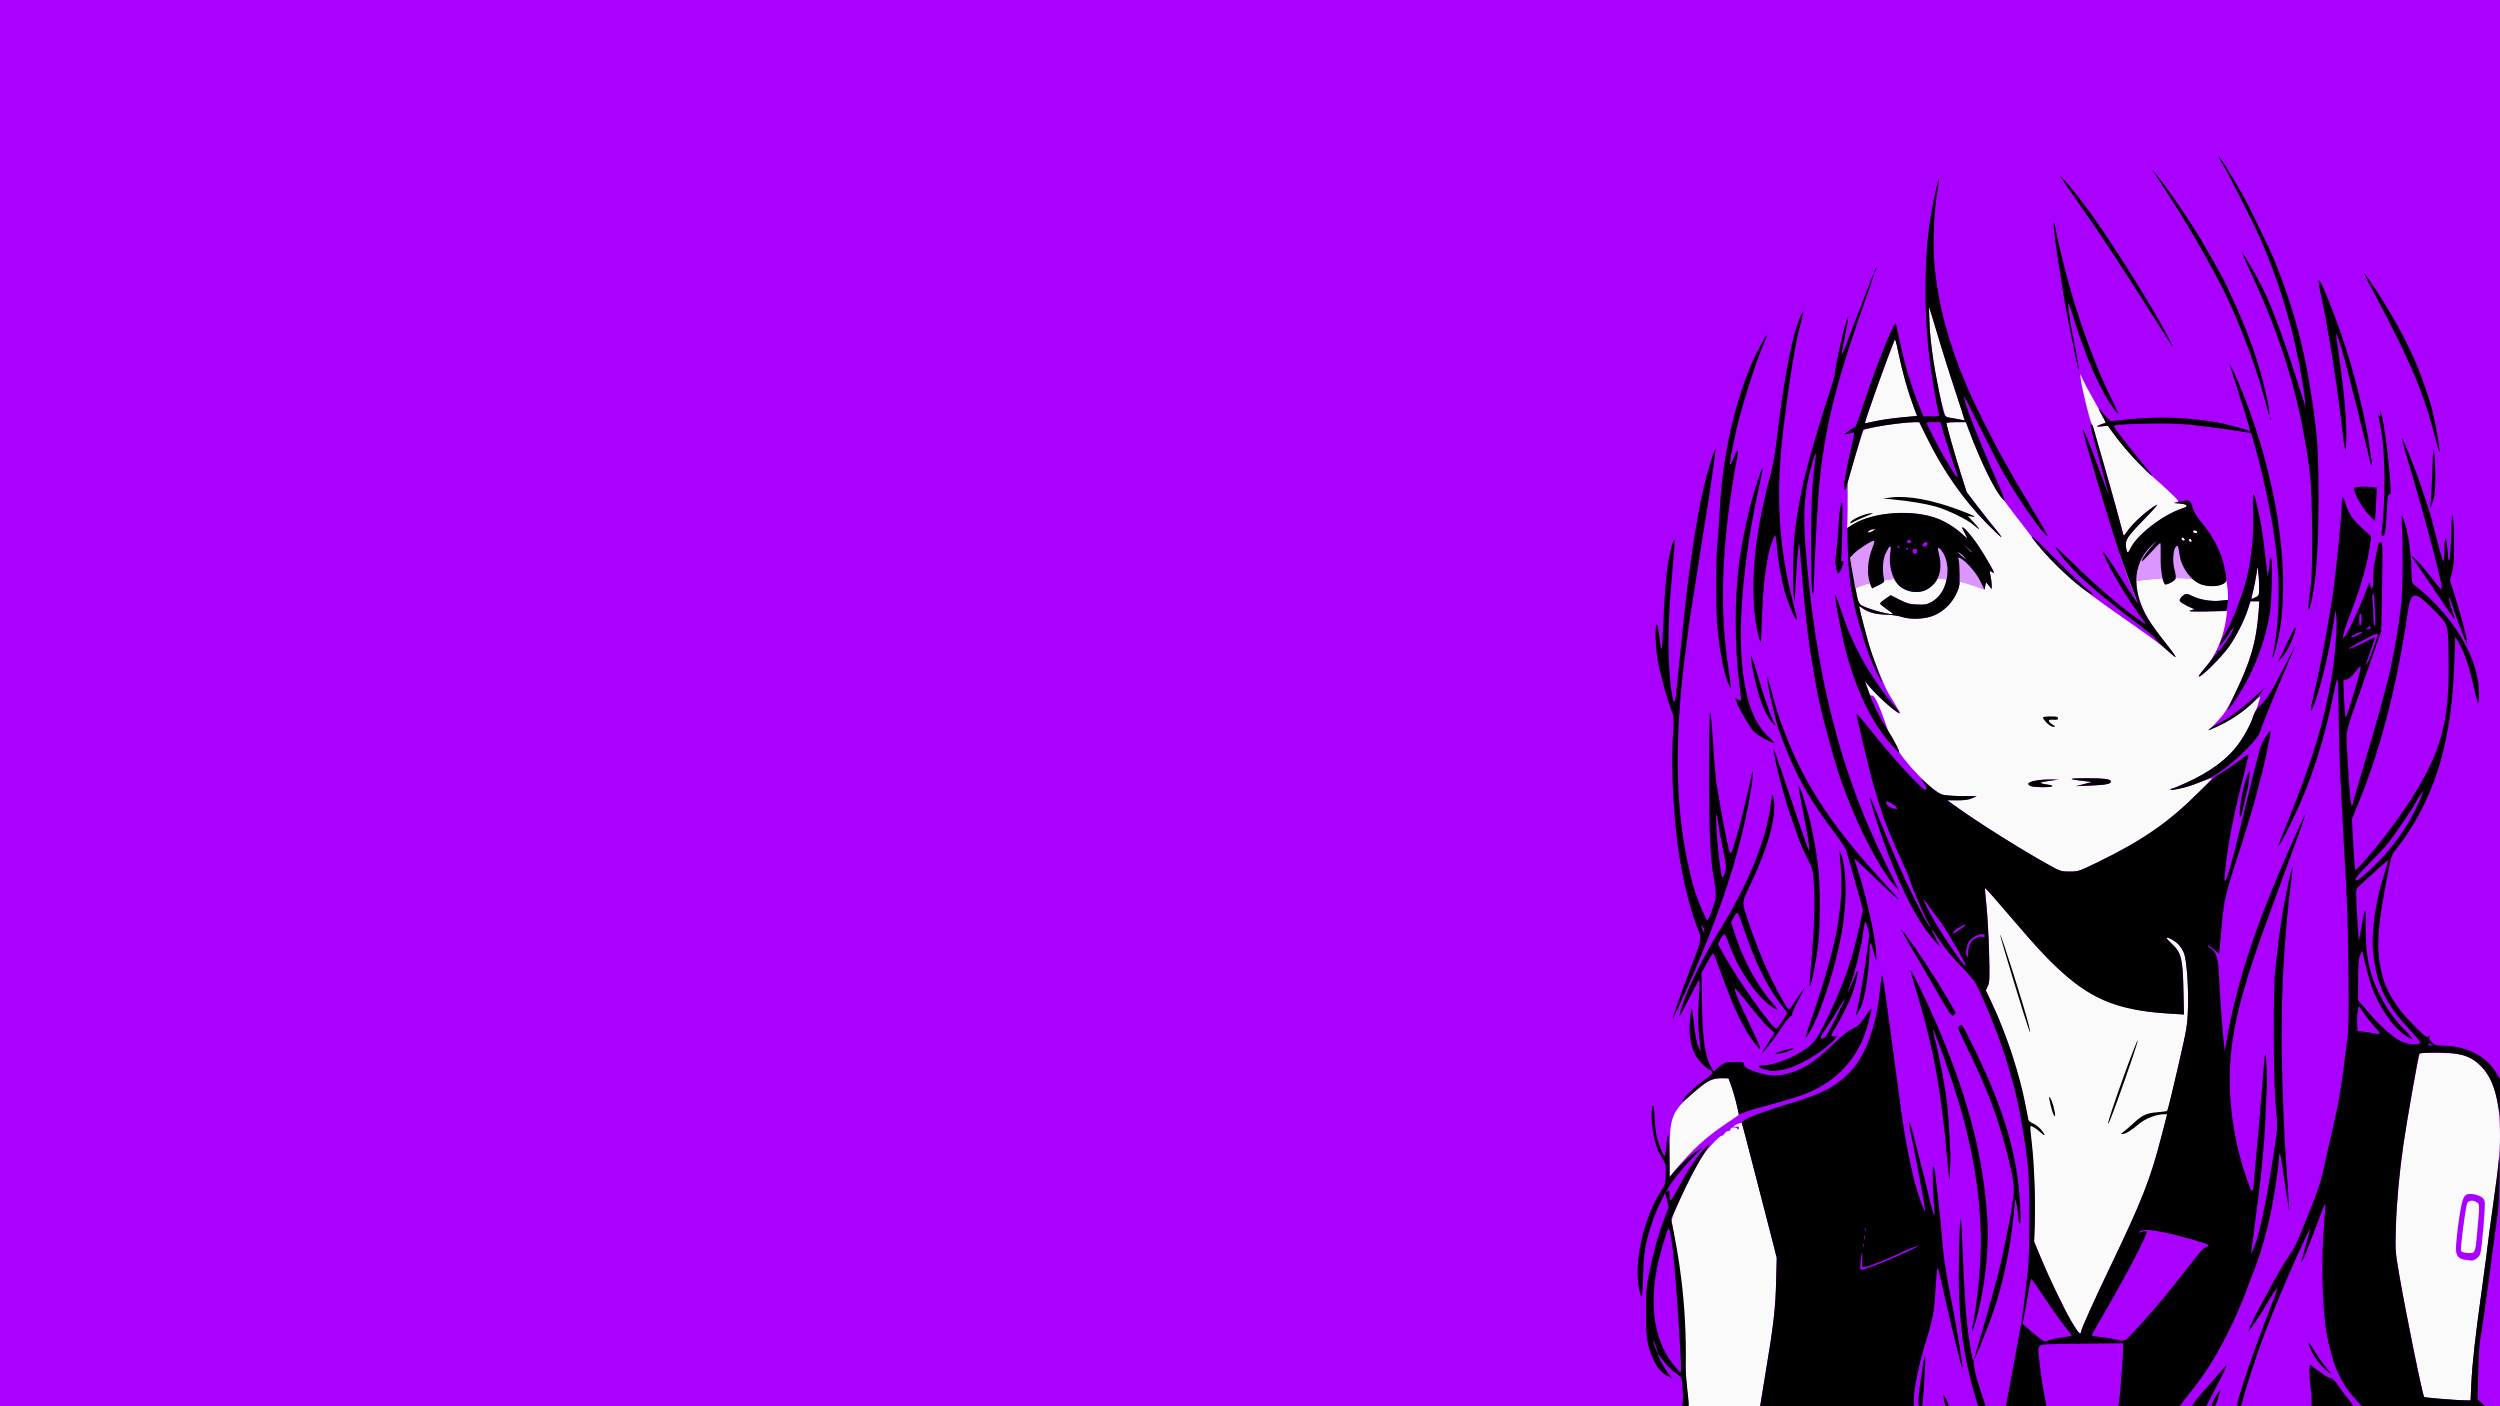 <?xml version="1.0" encoding="UTF-8" standalone="no"?>
<!-- Created with Inkscape (http://www.inkscape.org/) -->

<svg
   xmlns:dc="http://purl.org/dc/elements/1.1/"
   xmlns:cc="http://creativecommons.org/ns#"
   xmlns:rdf="http://www.w3.org/1999/02/22-rdf-syntax-ns#"
   xmlns:svg="http://www.w3.org/2000/svg"
   xmlns="http://www.w3.org/2000/svg"
   xmlns:sodipodi="http://sodipodi.sourceforge.net/DTD/sodipodi-0.dtd"
   xmlns:inkscape="http://www.inkscape.org/namespaces/inkscape"
   width="677.333mm"
   height="381mm"
   viewBox="0 0 2400 1350"
   id="svg2"
   version="1.1"
   inkscape:version="0.91 r13725"
   sodipodi:docname="minimal-hatsune-miku-material-purple-a700.svg">
  <rect x="0" y="0" width="2400" height="1350" fill="#333333" stroke="none"/>
  <defs
     id="defs4" />
  <sodipodi:namedview
     id="base"
     pagecolor="#ffffff"
     bordercolor="#666666"
     borderopacity="1.0"
     inkscape:pageopacity="0.0"
     inkscape:pageshadow="2"
     inkscape:zoom="0.061871843"
     inkscape:cx="-1429.5583"
     inkscape:cy="-695.90846"
     inkscape:document-units="px"
     inkscape:current-layer="layer1"
     showgrid="false"
     fit-margin-top="0"
     fit-margin-left="0"
     fit-margin-right="0"
     fit-margin-bottom="0"
     inkscape:window-width="1366"
     inkscape:window-height="669"
     inkscape:window-x="0"
     inkscape:window-y="32"
     inkscape:window-maximized="1"
     inkscape:object-paths="false"
     inkscape:snap-intersection-paths="false"
     inkscape:object-nodes="false"
     inkscape:snap-smooth-nodes="false"
     inkscape:snap-midpoints="false" />
  <g
     inkscape:label="Layer 1"
     inkscape:groupmode="layer"
     id="layer1"
     transform="translate(4382.857,642.638)">
    <path
       style="opacity:1;fill:#aa00ff;fill-opacity:1;fill-rule:evenodd;stroke:none;stroke-width:0;stroke-miterlimit:4;stroke-dasharray:none;stroke-opacity:1"
       d="m -4382.857,-642.638 2400,0 0,1350 -2400,0 z"
       id="rect4357-0-1-7-3-4-1-5"
       inkscape:connector-curvature="0" />
    <g
       id="g4653"
       transform="matrix(1.204,0,0,1.204,-2485.085,-144.281)">
      <path
         sodipodi:nodetypes="cccccccccsccccccccccsccccccsccccccccccccscccscsscccsscccccccccccccccccccccccccsccccccscccccccccccscsccssccsccccccccccccccccccccccccccsccsccccsscccccccccsccccccccccccccsccccccccccccccccccccccccccccccscccccsccccccccssccccccscccccccsccsccccccccccccccccccccccccscscccccccccccccccccscccscccsccccccccccccccssccccccccccccccccccccccccccccccccccccccccccccccccccscccccccccccccccccccccccccccccccccccccccccccccccccccccccccccccscscscscscccsccccccccccccccccccccccscscscccccccscscsccccccccccccccccccccccccccccccccccccccccccccccccccccccccccccccccscccccccccccccscccccscscscccccccccccccccccccsscccccccccccscccccccccccccccccccccccccccccccccccccccccsccccccccccccccccccccccccscccccscccccccscscscccccccccccccccccccccccccccccccccccccccccccccccccccccccccccccccc"
         inkscape:connector-curvature="0"
         id="path5417"
         d="m -38.245,-169.607 0,0 0.301,6.189 c -0.024,0.474 -0.027,1.027 -0.035,1.561 l 0.162,4.77 c 0.071,2.07 0.192,4.223 0.342,6.422 2.014,22.491 5.693,45.478 12.096,67.973 1.253,1.803 2.976,1.692 6.541,2.289 3.487,0.584 6.709,1.207 7.588,1.457 0.817,0.129 1.369,0.206 1.524,0.207 0.046,-0.347 -3.316,-10.897 -7.557,-23.707 -4.291,-12.963 -9.761,-30.248 -12.156,-38.41 -2.396,-8.162 -5.357,-17.969 -6.58,-21.795 z m 28.518,90.867 c -5e-4,0.01 0.012,0.048 0.01,0.049 l 0,0 c 0,-0.001 -0.012,-0.045 -0.012,-0.049 z m -55.58,-64.23 c -2.942,5.819 -23.814,63.763 -23.814,66.285 0,0.088 -0.011,0.159 0.045,0.203 0.437,0.077 2.115,-0.293 8.682,-1.721 4.567,-0.993 13.8,-2.306 20.52,-2.916 l 2.096,-0.189 0.367,-0.033 9.699,-0.904 -0.727,-2.072 -2.025,-5.428 c -4.518,-12.099 -8.987,-27.894 -11.834,-41.836 -1.695,-8.299 -2.416,-11.26 -3.008,-11.389 z m 146.307,23.814 0,0.002 c 0.112,0.112 0.211,0.115 0.281,0.033 -0.07,0.081 -0.17,0.076 -0.281,-0.035 z m 1.383,3.369 0.516,4.639 c 0.704,6.333 7.484,33.925 8.516,34.654 0.065,0.046 0.272,0.613 0.543,1.402 0.332,0.353 0.644,0.933 0.812,1.709 0.099,0.455 0.981,3.621 2.174,7.855 0.01,0.022 0.017,0.058 0.023,0.08 5.874,19.558 17.202,59.345 20.09,71.098 1.433,5.83 1.874,7.526 2.541,7.217 0.486,-0.556 1.222,-1.537 2.037,-2.76 4.433,-6.649 16.927,-17.918 23.91,-21.566 1.275,-0.666 -3.171,4.425 -9.881,11.314 -14.025,14.402 -15.601,16.825 -14.729,22.645 0.702,4.682 1.58,5.091 3.211,1.5 5.09,-11.208 26.161,-27.564 42.082,-32.666 4.816,-1.543 3.85,-3.178 -2.207,-3.736 l -5.029,-0.465 2.375,-0.525 c 2.042,-0.827 1.729,-1.25 -6.207,-8.721 -4.594,-4.325 -10.909,-10.024 -14.033,-12.666 -2.45,-2.072 -5.678,-5.235 -9.149,-8.865 0.667,0.672 1.185,1.182 1.781,1.777 -0.753,-0.752 -1.448,-1.442 -2.314,-2.316 -7.409,-7.479 -15.566,-17.124 -21.512,-25.439 l -3.031,-4.24 -0.402,-0.539 -4.758,0.414 c -2.39,0.208 -3.55,0.303 -3.779,0.178 -0.468,-0.086 0.169,-0.413 1.672,-1.146 1.53,-0.747 3.304,-1.375 3.941,-1.398 1.653,-0.059 1.5,-0.611 -1.723,-6.244 -1.309,-2.288 -2.304,-4.314 -2.512,-5.062 0.013,0.045 0.019,0.078 0.037,0.131 -2.017,-3.733 -4.181,-7.657 -5.855,-10.525 -2.05,-3.512 -4.945,-8.939 -6.434,-12.059 z m 14.924,27.816 c -0.022,0.022 -0.021,0.08 -0.01,0.162 -0.015,-0.082 -0.013,-0.139 0.01,-0.162 z m -146.871,10.672 c -9.8,0 -38.866,4.505 -40.664,6.303 -0.42,0.42 -3.473,9.894 -6.783,21.053 l -3.562,12.006 c -0.972,3.417 -1.909,6.705 -2.457,8.709 l 0,0.004 0,18.092 c 0,14.193 -0.366,13.716 -0.417,18.347 18.224,-13.685 53.995,-15.177 72.63,-7.401 6.526,2.592 13.774,7.17 19.039,12.023 2.281,2.102 4.146,3.613 4.146,3.357 0,-0.256 -1.079,-2.397 -2.398,-4.758 -5.077,-9.084 3.358,-0.908 11.363,11.014 4.406,6.562 12.367,20.276 12.367,21.305 0,0.395 -0.636,0.19 -1.414,-0.455 -2.009,-1.667 -2.315,-0.916 -1.34,3.291 0.47,2.026 0.864,5.144 0.873,6.93 l 0.018,3.246 -2.266,-2.781 -2.266,-2.783 -0.637,3.059 -0.637,3.061 0,-0.002 c -4.869,-2.23 -16.26,-5.769 -19.762,-6.547 -0.183,4.237 -0.822,6.002 -2.941,10.305 -3.578,7.263 -9.41,12.968 -16.764,16.395 -6.941,3.235 -18.988,3.927 -26.266,1.51 -2.74,-0.91 -8.333,-1.712 -12.801,-1.836 -8.267,-0.23 -14.006,-1.805 -18.66,-5.119 -1.117,-0.796 -2.082,-1.327 -2.5,-1.406 -0.055,0.01 -0.092,0.025 -0.092,0.074 0,1.453 6.612,26.796 8.836,33.863 3.35,10.648 11.253,30.006 14.367,35.195 1.394,2.322 4.045,6.7 5.894,9.73 1.849,3.031 3.363,5.874 3.363,6.316 0,0.933 -2.91,-1.098 -6.771,-4.33 -0.065,-0.053 -0.135,-0.112 -0.201,-0.166 -0.269,-0.226 -0.498,-0.403 -0.775,-0.641 0.129,0.107 0.235,0.185 0.361,0.289 -5.523,-4.545 -12.98,-11.638 -17.17,-16.742 l -3.215,-3.916 2.822,8.117 c 3.53,10.153 0.965,-11.057 15.611,31.523 4.828,7.798 8.68,15.287 8.646,16.809 5e-4,-0.033 0.013,-0.048 0.01,-0.086 5.473,8.087 12.71,16.236 21.105,24.23 -0.324,-0.285 -0.578,-0.498 -0.85,-0.73 0.905,0.774 2.009,1.75 3.525,3.125 4.255,3.858 8.339,6.696 10.623,7.385 2.041,0.615 9.07,1.135 15.623,1.154 l 11.914,0.033 -3.889,1.697 c -2.817,1.23 -6.064,1.681 -11.797,1.639 l -7.91,-0.057 7.303,5.256 c 17.753,12.778 52.09,34.349 73.67,46.279 4.348,2.583 8.327,4.533 10.409,4.92 l 0,0.002 c 1.732,0.399 3.468,0.429 6.287,0.426 1.24,-0.002 2.24,-0.024 3.186,-0.076 4.672,0.238 13.044,-4.415 19.537,-7.57 34.975,-17.002 55.953,-31.468 79.186,-54.611 3.511,-3.497 6.928,-6.776 9.732,-9.373 -1.274,1.18 -2.636,2.459 -4.121,3.885 3.869,-3.955 6.377,-6.766 5.805,-6.766 -0.555,0 -3.205,0.864 -5.889,1.92 -10.394,4.09 -15.308,5.667 -21.328,6.842 -1.74,0.34 -3.24,0.547 -4.281,0.617 -1.131,0.106 -1.767,0.049 -1.588,-0.24 0.278,-0.449 1.001,-0.816 1.609,-0.816 0.608,0 5.91,-2.209 11.779,-4.91 8.881,-4.087 16.53,-8.46 23.047,-13.168 0.01,-0.006 0.017,-0.013 0.025,-0.019 4.533,-3.31 8.589,-6.828 12.178,-10.564 1.817,-1.925 3.493,-3.898 5.016,-5.928 5.374,-7.163 10.742,-17.193 12.654,-23.645 1.455,-3.026 2.845,-6.036 3.756,-9.379 0.576,-2.14 1.302,-4.596 1.611,-5.457 0.309,-0.861 -2.114,1.084 -5.385,4.322 -8.885,7.737 -17.702,14.411 -35.205,22.064 -1.195,0.386 -0.67,-0.156 1.096,-1.545 0.271,-0.213 0.536,-0.411 0.797,-0.602 1.1,-1.202 2.509,-2.706 4.137,-4.398 5.66,-5.885 7.647,-8.938 13.742,-21.1 1.329,-2.697 2.411,-4.883 0.541,-1.004 -3.036,6.421 -2.336,4.849 0,0 12.824,-26.573 17.169,-41.611 19.027,-65.875 l 0.619,-8.088 -3.449,0 -3.639,0 -2.039,6.33 c -2.865,8.896 -9.323,21.69 -14.969,29.652 -6.207,8.755 -22.349,24.716 -24.004,23.949 0,7e-5 0.01,-0.002 0.014,-0.002 -0.189,0.003 -0.299,-0.086 -0.295,-0.305 0.01,-0.417 2.333,-3.472 5.166,-6.787 1.162,-1.36 2.32,-2.785 3.379,-4.121 6.739,-9.661 11.882,-23.317 13.465,-36.223 l 0.572,-4.662 -16.102,0.23 c -5.924,0.085 -9.508,0.08 -11.541,-0.019 -0.107,-0.004 -0.23,-0.009 -0.328,-0.014 -0.086,-0.005 -0.221,-0.006 -0.301,-0.012 -0.475,-0.028 -0.837,-0.062 -1.103,-0.104 -0.857,-0.133 -0.707,-0.339 0.277,-0.637 l 3.234,-0.979 -3.158,-1.33 c -1.738,-0.731 -4.548,-2.186 -6.244,-3.234 -2.596,-1.604 -2.932,-2.187 -2.129,-3.688 0.525,-0.981 1.885,-2.395 3.023,-3.141 1.874,-1.228 2.512,-1.138 6.725,0.947 5.977,2.958 15.064,4.427 22.539,3.643 l 5.828,-0.613 -0.01,-3.824 c -0.01,-2.127 -0.263,-5.391 -0.57,-7.252 l -0.737,-4.885 c -2.346,7.257 -20.191,5.677 -27.241,-0.997 -3.248,-0.203 -8.868,-0.48 -13.135,-0.48 -0.357,1.477 -1.514,2.308 -3.723,3.535 -2.307,1.282 -4.364,1.884 -4.832,1.416 -1.029,-1.309 -1.911,-4.575 -1.961,-4.785 -6.808,0.437 -14.451,1.247 -20.879,2.127 0.583,21.777 15.14,39.124 25.416,52.176 3.724,4.718 6.37,8.58 5.881,8.58 -0.489,0 -4.149,-3.007 -8.133,-6.684 -46.747,-43.378 -44.546,-41.221 0,0.002 0.635,0.587 1.23,1.113 1.838,1.656 -0.286,-0.254 -0.552,-0.481 -0.844,-0.744 -3.529,-3.188 -12.136,-9.761 -19.125,-14.607 -20.336,-14.1 -36.165,-25.422 -46.314,-33.125 -1.015,-0.77 -2.159,-1.695 -3.356,-2.688 0.086,0.068 0.168,0.126 0.254,0.193 C 72.244,45.835 58.963,32.986 49.602,21.753 45.731,17.108 43.789,14.522 43.713,13.948 41.706,11.26 39.46,8.33 37.872,6.353 34.231,1.822 26.636,-8.147 21.149,-15.542 c 0.094,0.084 0.191,0.178 0.281,0.252 0.187,0.154 0.325,0.219 0.414,0.193 -0.089,0.024 -0.226,-0.044 -0.412,-0.197 C 15.724,-19.981 3.775,-43.884 -6.212,-70.6 l -2.504,-6.697 -7.695,0 c -4.283,0 -7.787,0.316 -7.787,0.703 0,1.679 6.912,26.053 11.32,39.92 l 4.805,15.115 8.4,11.031 c 4.619,6.067 11.112,14.283 14.428,18.258 1.945,2.332 3.123,3.88 3.668,4.76 -0.01,-0.01 -0.02,-0.027 -0.027,-0.037 0.921,1.258 1.395,2.043 1.197,2.043 -0.241,0 -2.404,-1.989 -5.35,-4.848 0.434,0.421 0.944,0.926 1.338,1.303 C 13.294,8.871 9.909,5.532 5.573,0.991 5.204,0.605 4.841,0.195 4.473,-0.198 3.522,-1.205 2.581,-2.23 1.643,-3.26 1.629,-3.276 1.616,-3.29 1.602,-3.305 1.543,-3.37 1.483,-3.432 1.425,-3.497 -14.272,-20.783 -28.032,-41.205 -39.38,-64.108 l -6.535,-13.189 0,0 z m 140.851,1.836 c -0.01,-1.1e-4 -0.011,0.004 -0.018,0.004 0.046,-0.002 0.096,0.01 0.145,0.021 -0.043,-0.011 -0.086,-0.025 -0.127,-0.025 z m 0.406,0.152 c 0.021,0.014 0.042,0.029 0.062,0.045 -0.021,-0.016 -0.041,-0.031 -0.062,-0.045 z m -0.885,0.219 c -0.011,0.025 -0.02,0.053 -0.029,0.08 0.01,-0.028 0.019,-0.055 0.029,-0.08 z m -0.064,0.219 c -0.038,0.158 -0.065,0.337 -0.064,0.564 0,1.138 2.348,10.04 10.197,38.721 2.164,7.907 4.116,15.212 4.338,16.232 0.012,0.056 0.01,0.072 0,0.072 0.014,0.013 0.015,-0.009 0,-0.076 -0.222,-1.02 -2.174,-8.324 -4.338,-16.23 -7.85,-28.68 -10.194,-37.583 -10.197,-38.721 0,-0.225 0.026,-0.405 0.062,-0.562 z m -182.068,5.203 c -0.078,0.252 -0.166,0.544 -0.258,0.846 0.093,-0.304 0.179,-0.592 0.258,-0.846 z m -0.873,2.891 c -0.411,1.372 -0.912,3.075 -1.447,4.891 0.526,-1.789 1.04,-3.531 1.447,-4.891 z m 187.219,1.525 c 1.817,6.443 4.484,15.809 7.535,26.418 1.284,4.463 2.578,8.999 3.818,13.373 -1.24,-4.375 -2.533,-8.91 -3.816,-13.373 -3.066,-10.66 -5.724,-19.986 -7.537,-26.418 z m -190.158,8.475 c -1.805,6.182 -3.615,12.444 -5.285,18.309 1.616,-5.675 3.543,-12.335 5.285,-18.309 z m 228.672,16.682 c 0.378,0.373 0.657,0.64 0.998,0.973 -0.343,-0.335 -0.618,-0.598 -0.998,-0.973 z m 2.875,2.789 c 0.19,0.18 0.302,0.273 0.475,0.434 -0.172,-0.16 -0.284,-0.254 -0.475,-0.434 z m 84.131,17.338 c -0.029,0.017 -0.055,0.044 -0.082,0.082 0.027,-0.038 0.056,-0.065 0.086,-0.082 0,6.4e-4 0,-6.7e-4 0,0 z m -0.502,3.791 c -0.037,2.119 0.026,5.125 0.188,9.045 0.059,1.438 0.102,2.889 0.129,4.348 -0.026,-1.459 -0.068,-2.909 -0.127,-4.348 -0.161,-3.918 -0.226,-6.926 -0.189,-9.045 z m 0.316,13.393 c 0.105,5.836 -0.05,11.821 -0.455,17.82 0.406,-5.999 0.56,-11.985 0.455,-17.82 z M 102.548,-8.351 c 4.092,13.414 8.057,26.1 10.893,34.674 21.414,53.449 15.914,47.711 0,-0.002 -2.835,-8.573 -6.803,-21.259 -10.895,-34.672 z M -82.348,8.036 c -1.05,-0.018 -2.719,0.579 -3.709,1.328 -2.428,1.836 0.101,1.858 3.301,0.029 2.12,-1.212 2.154,-1.327 0.408,-1.357 z m 255.988,0.916 c -0.716,-0.003 -1.346,0.272 -1.346,0.828 0,1.005 2.015,1.855 3.031,1.279 0.391,-0.222 0.469,-0.791 0.176,-1.266 -0.344,-0.557 -1.146,-0.839 -1.861,-0.842 z M 43.752,13.837 c 0,8e-4 -4e-4,0.005 0,0.006 0,-0.003 0.012,-0.002 0.018,-0.004 0,0.001 -0.012,-0.003 -0.016,-0.002 z m 0.125,0.016 c 0.03,0.008 0.085,0.044 0.125,0.062 -0.04,-0.019 -0.094,-0.053 -0.125,-0.062 z m 0.625,0.375 c 0.066,0.048 0.134,0.099 0.209,0.156 -0.075,-0.057 -0.143,-0.108 -0.209,-0.156 z m 119.492,0.393 c -0.263,-0.033 -0.502,0.018 -0.668,0.184 -0.664,0.664 0.507,2.473 1.602,2.473 0.48,0 0.871,-0.391 0.871,-0.871 0,-0.821 -1.016,-1.685 -1.805,-1.785 z m 55.902,0.416 c -0.203,2.999 -0.469,6.002 -0.795,8.99 0.327,-2.989 0.592,-5.991 0.795,-8.99 z M 45.625,15.13 c 0.052,0.045 0.096,0.08 0.15,0.127 -0.055,-0.048 -0.098,-0.082 -0.15,-0.127 z m 124.432,0.67 c -0.23,-0.016 -0.467,0.037 -0.691,0.176 -0.959,0.593 -0.132,2.229 1.127,2.229 0.48,0 0.873,-0.346 0.873,-0.771 0,-0.906 -0.62,-1.584 -1.309,-1.633 z M 46.416,15.831 c 0.441,0.393 0.994,0.907 1.545,1.42 -0.553,-0.515 -1.102,-1.025 -1.545,-1.42 z m -57.299,3.766 3.197,3.477 c 2.975,3.237 3.76,3.905 3.76,3.197 0,-0.155 -1.565,-1.721 -3.478,-3.479 z m 62.154,0.818 c 0.363,0.353 0.679,0.655 1.068,1.037 -0.39,-0.383 -0.704,-0.683 -1.068,-1.037 z m -66.16,5.861 c -0.496,-0.109 0.367,0.906 2.152,2.486 4.39,3.887 5.39,4.308 2.248,0.949 -1.237,-1.322 -3.083,-2.815 -4.104,-3.318 -0.128,-0.063 -0.226,-0.102 -0.297,-0.117 z m 248.68,4.613 c -0.145,0.279 -0.238,0.818 -0.291,1.65 0.053,-0.831 0.146,-1.371 0.291,-1.65 z m -0.291,1.654 c -0.026,0.416 -0.043,0.906 -0.051,1.473 -0.01,0.799 -0.083,1.847 -0.195,2.98 0.112,-1.132 0.187,-2.18 0.197,-2.979 0.01,-0.568 0.023,-1.058 0.049,-1.475 z m -15.789,1.859 c -0.312,1.955 -0.651,3.894 -1.016,5.814 -0.356,1.872 -0.809,3.898 -1.344,6.031 0.535,-2.134 0.99,-4.159 1.346,-6.031 0.365,-1.92 0.702,-3.859 1.014,-5.814 z m 15.543,2.6 c -0.224,2.266 -0.601,4.872 -0.926,6.512 0.325,-1.639 0.702,-4.245 0.926,-6.512 z m -0.926,6.512 c -0.081,0.41 -0.159,0.76 -0.23,1.029 0.072,-0.268 0.149,-0.619 0.23,-1.029 z m -0.23,1.029 c -0.072,0.269 -0.137,0.456 -0.193,0.543 0.056,-0.085 0.121,-0.274 0.193,-0.543 z m -8.428,-5.996 c -0.062,0.266 -0.111,0.743 -0.142,1.479 -0.121,2.83 -3.117,18.17 -4.24,21.709 -0.341,1.074 -0.428,1.657 -0.074,1.797 0.475,0.046 1.46,-0.393 3.209,-1.297 2.704,-1.398 2.734,-1.506 2.666,-9.043 -0.057,-6.366 -0.94,-14.452 -1.418,-14.645 z m -0.111,0.117 c -0.01,0.027 -0.017,0.067 -0.025,0.104 0.01,-0.036 0.016,-0.076 0.025,-0.104 z m -0.064,0.328 c -0.036,0.24 -0.067,0.547 -0.088,1.008 0.021,-0.459 0.052,-0.768 0.088,-1.008 z M -40.205,56.286 c -7.498,3.825 -18.478,1.402 -23.504,-5.188 -0.773,-1 -1.939,-3.003 -2.17,-3.449 -1.998,0.236 -6.193,0.756 -7.979,1.07 -0.557,1.604 -2.975,3.2 -4.606,4.002 l -4.99,2.445 c -0.857,-1.275 -0.919,-2.086 -1.77,-4.061 -2.612,0.59 -8.873,2.712 -11.422,3.953 0.131,0.706 0.268,1.475 0.393,2.125 l 1.326,6.914 c 7e-4,0.002 0,0.005 0,0.008 1.049,3.525 2.004,4.172 3.779,5.062 6.561,3.292 24.15,7.828 24.15,6.229 0,-0.17 -2.296,-1.89 -5.102,-3.822 -2.805,-1.932 -5.1,-3.86 -5.1,-4.283 0,-0.423 1.909,-2.084 4.242,-3.689 l 4.242,-2.918 7.033,3.568 c 5.987,3.039 8.08,3.615 14.074,3.871 6.011,0.257 7.654,-0.022 11.217,-1.924 6.366,-3.396 10.673,-9.903 12.268,-18.154 -1.748,-0.22 -5.081,-0.585 -7.117,-0.773 -0.993,2.211 -6.347,7.638 -8.966,9.013 z M 84.697,55.495 c 0.249,0.187 0.501,0.38 0.746,0.561 -0.245,-0.179 -0.498,-0.375 -0.746,-0.561 z m 2.551,1.85 c 0.186,0.13 0.387,0.281 0.57,0.406 7.05,3.804 3.428,2.329 0,-0.002 -0.185,-0.127 -0.384,-0.273 -0.572,-0.404 z m 86.676,16.279 c 0.134,0.002 0.278,0.005 0.418,0.006 -0.144,-10e-4 -0.281,-0.004 -0.418,-0.006 z m 17.496,31.947 c -0.101,0.018 -0.174,0.061 -0.221,0.123 0.046,-0.063 0.12,-0.105 0.221,-0.123 z m -0.221,0.123 c -0.047,0.063 -0.063,0.148 -0.049,0.248 -0.014,-0.1 0,-0.185 0.049,-0.248 z m -0.049,0.248 c 0.014,0.1 0.058,0.217 0.139,0.348 0.322,0.522 0.235,0.95 -0.193,0.951 0.43,0 0.518,-0.428 0.195,-0.951 -0.081,-0.131 -0.126,-0.247 -0.141,-0.348 z m 6.611,-0.178 c -0.384,0.462 -0.772,0.928 -1.18,1.402 0.408,-0.476 0.795,-0.939 1.18,-1.402 z m -1.799,2.115 c -0.353,0.406 -0.711,0.814 -1.076,1.225 0.366,-0.412 0.722,-0.817 1.076,-1.225 z m -2.584,2.873 c -0.799,0.875 -1.598,1.749 -2.418,2.611 0.824,-0.866 1.615,-1.732 2.418,-2.611 z m -4.023,4.264 c -0.753,0.773 -1.504,1.541 -2.24,2.27 0.741,-0.733 1.482,-1.491 2.24,-2.27 z m -5.049,4.988 c -0.31,0.291 -0.608,0.566 -0.906,0.84 0.299,-0.274 0.595,-0.548 0.906,-0.84 z m -1.617,1.488 c -0.274,0.246 -0.525,0.464 -0.785,0.691 0.26,-0.227 0.512,-0.446 0.785,-0.691 z m -1.605,1.406 c -0.233,0.197 -0.44,0.36 -0.658,0.537 0.219,-0.178 0.424,-0.339 0.658,-0.537 z m -3.037,2.244 c -0.088,0.048 -0.196,0.122 -0.273,0.158 0.077,-0.036 0.186,-0.11 0.273,-0.158 z m -242.405,28.103 c 0.085,0.057 0.176,0.121 0.258,0.174 -0.081,-0.052 -0.174,-0.118 -0.258,-0.174 z m 0.713,0.453 c 0.173,0.104 0.338,0.198 0.49,0.279 -0.152,-0.081 -0.317,-0.175 -0.49,-0.279 z m 0.852,0.459 c 0.149,0.068 0.274,0.111 0.393,0.146 -0.118,-0.035 -0.245,-0.08 -0.393,-0.146 z m 0.963,0.158 c -0.034,0.03 -0.078,0.05 -0.131,0.061 0.053,-0.011 0.097,-0.03 0.131,-0.061 z m -0.32,0.061 c 0.038,0.005 0.073,0.005 0.105,0.004 -0.033,9.1e-4 -0.068,5.3e-4 -0.105,-0.004 z m 262.244,34.617 c -0.87,0.829 -1.772,1.647 -2.701,2.457 0.929,-0.81 1.832,-1.628 2.701,-2.457 z m -8.299,15.15 c -0.153,0.079 -0.401,0.258 -0.693,0.48 0.293,-0.222 0.54,-0.401 0.693,-0.48 z m -0.955,0.684 c -0.185,0.145 -0.405,0.33 -0.629,0.516 0.222,-0.184 0.445,-0.371 0.629,-0.516 z m -1.684,1.424 c -0.701,0.609 -1.492,1.316 -2.393,2.139 0.894,-0.817 1.696,-1.533 2.393,-2.139 z m -103.119,0.373 c 15.251,-0.045 20.869,0.652 20.869,2.586 0,1.924 -4.226,2.748 -16.695,3.256 l -11.129,0.453 6.492,-1.676 6.492,-1.674 -6.492,-0.717 c -13.381,-1.476 -13.234,-2.188 0.463,-2.229 z m -27.824,1.014 6.957,0.055 -7.188,0.928 c -3.953,0.51 -7.188,1.25 -7.188,1.645 0,0.395 2.338,1.01 5.195,1.367 3.427,0.428 4.769,0.919 3.941,1.443 -1.422,0.901 -11.892,0.907 -16.094,0.01 l 0,-0.002 c -1.581,-0.338 -2.781,-1.191 -2.781,-1.977 0,-1.87 8.248,-3.538 17.156,-3.469 z m -102.168,0.172 c 0.027,0.085 0.094,0.219 0.16,0.35 -0.068,-0.133 -0.132,-0.263 -0.16,-0.35 z m 0.406,0.799 c 0.05,0.085 0.131,0.208 0.189,0.303 -0.062,-0.099 -0.137,-0.215 -0.189,-0.303 z m 214.812,3.594 c -0.658,0.237 -1.386,0.474 -2.141,0.709 0.756,-0.235 1.481,-0.472 2.141,-0.709 z m -3.031,0.977 c -0.571,0.169 -1.154,0.336 -1.75,0.498 0.598,-0.163 1.177,-0.328 1.75,-0.498 z m -2.58,0.723 c -0.692,0.182 -1.385,0.355 -2.076,0.521 0.692,-0.166 1.383,-0.339 2.076,-0.521 z m -6.289,1.432 c -0.368,0.07 -0.732,0.14 -1.072,0.199 0.344,-0.059 0.701,-0.128 1.072,-0.199 z m -1.881,0.336 c -0.554,0.086 -1.058,0.152 -1.49,0.195 0.434,-0.044 0.933,-0.109 1.49,-0.195 z m 2.684,222.207 c 7.417,-32.26 7.692,-33.874 8.16,-47.764 0.549,-16.297 -0.952,-37.796 -3.055,-43.756 -0.776,-2.201 -2.751,-5.41 -4.387,-7.131 -2.325,-2.446 -6.542,-4.997 -8.6,-5.428 -0.439,-0.075 -0.77,-0.047 -0.938,0.121 -0.256,0.256 1.671,2.433 4.281,4.838 7.398,6.815 8.608,11.629 9.148,36.418 l 0.43,19.818 c -4.952,-0.317 -10.447,-0.595 -15.1,-0.965 C 93.739,390.299 69.53,366.823 33.897,325.243 15.624,303.845 7.657,294.781 6.565,294.165 l 0.01,0.004 c -0.158,0.213 0.369,6.705 1.18,14.488 0.815,7.818 1.748,24.543 2.072,37.168 0.526,20.443 0.417,23.337 -0.99,26.457 l -1.58,3.504 4.613,9.779 c 12.577,26.663 22.674,59.947 28.345,90.138 l 3.176,21.92 c 1.923,15.801 3.541,46.022 2.849,64.561 l -0.518,13.912 5.982,14.375 c 3.291,7.907 9.299,21.055 13.35,29.217 7.378,14.866 8.822,17.54 13.924,25.734 1.494,2.4 2.739,3.689 3.522,3.787 0.42,-0.322 0.756,-1.048 0.756,-1.695 0,-1.804 10.064,-24.181 23.164,-51.504 25.494,-53.176 31.895,-69.499 40.828,-104.107 4.829,-17.226 8.704,-35.884 12.924,-54.026 z m -8.378,-104.142 c 0.145,0 0.317,0.029 0.498,0.066 -0.183,-0.038 -0.353,-0.064 -0.498,-0.066 z m 215.4,91.633 c 1.071,0 2.124,0.013 3.127,0.035 -1.006,-0.021 -2.054,-0.031 -3.127,-0.035 z m -5.541,0.057 c -0.722,0.018 -1.317,0.047 -1.975,0.072 0.649,-0.026 1.263,-0.054 1.975,-0.072 z m 1.426,0.074 c -1.754,0 -3.308,0.018 -4.688,0.055 -2.468,0.123 -4.401,0.289 -5.209,0.498 -0.924,1.055 -9.754,50.34 -12.924,72.141 -3.284,22.592 -5.494,46.678 -6.08,66.314 -0.55,18.436 -0.476,19.534 2.369,36.172 5.238,30.627 18.876,97.958 20.096,99.207 0.236,0.242 4.863,0.809 10.6,1.328 0,10e-5 0,0 0.01,0 0.026,0 0.041,0 0.066,0.01 4.038,0.348 8.54,0.688 12.676,0.959 0.042,0 0.074,0 0.115,0.01 3.221,0.2 6.059,0.343 7.727,0.379 l 5.172,0.111 0.67,0 0.604,-13.217 c 0.735,-16.068 3.096,-37.219 8.461,-75.82 2.233,-16.068 4.329,-31.928 4.656,-35.244 0.328,-3.316 2.231,-17.505 4.231,-31.533 1.436,-10.077 2.858,-20.75 3.727,-27.834 1.726,-15.499 2.049,-24.546 1.621,-35.678 -0.197,-5.125 -0.517,-9.634 -1,-13.695 l -0.185,-1.166 c -2.364,-14.902 -6.605,-24.938 -13.555,-32.074 -1.437,-1.476 -2.878,-2.763 -4.375,-3.898 -0.01,0 -0.01,-0.01 -0.016,-0.012 -2.065,-1.487 -4.324,-2.775 -6.748,-3.842 -2.957,-1.202 -6.305,-2.026 -10.297,-2.547 -0.01,-5e-4 -0.013,0 -0.019,0 -2.755,-0.241 -6.331,-0.391 -11.584,-0.527 -2.164,-0.056 -4.229,-0.084 -6.115,-0.088 z m 11.498,0.066 c 0.996,0.055 1.961,0.12 2.889,0.199 -0.928,-0.078 -1.892,-0.145 -2.889,-0.199 z m 20.084,4.832 c 0.54,0.31 1.07,0.636 1.59,0.981 -0.52,-0.345 -1.05,-0.67 -1.59,-0.981 z m -598.178,15.416 c -7.849,0.028 -11.356,1.882 -23.268,12.31 -16.602,14.534 -18.162,18.571 -18.113,46.893 l 0.033,19.146 3.908,-4.611 c 14.691,-17.333 24.242,-26.134 39.953,-36.822 l 11.002,-7.486 -0.586,-4.42 c -0.012,-0.09 -0.043,-0.224 -0.057,-0.32 0.074,0.3 0.131,0.499 0.201,0.773 -0.247,-0.968 -0.514,-2.054 -0.779,-3.252 -1.279,-5.788 -3.252,-12.537 -5.356,-18.316 l -1.055,-2.898 c -0.761,-0.988 -2.018,-1.01 -5.885,-0.996 z m -30.51,16.598 c -0.529,0.738 -0.811,1.298 -0.779,1.613 -0.03,-0.316 0.252,-0.877 0.779,-1.613 z m 43.887,10.029 c 0.035,0.126 0.066,0.244 0.098,0.355 -0.031,-0.107 -0.064,-0.235 -0.098,-0.355 z m 5.084,0.408 c -0.316,0.126 -0.568,0.236 -0.746,0.328 -0.743,0.384 -1.323,0.678 -1.785,0.885 0.462,-0.207 1.042,-0.499 1.785,-0.883 0.178,-0.092 0.43,-0.204 0.746,-0.33 z m -4.666,0.91 c 0,0.01 0.017,0.055 0.022,0.062 0.068,0.119 0.135,0.224 0.203,0.31 -0.068,-0.087 -0.133,-0.191 -0.201,-0.31 0,-0.01 -0.018,-0.051 -0.023,-0.062 z m 1.647,7.609 c -1.468,0.141 -5.846,2.243 -5.846,2.955 0,0.252 0.974,0.281 2.164,0.064 1.426,-0.259 2.164,0.053 2.164,0.91 0,0.716 -0.348,1.303 -0.773,1.303 -0.425,0 -0.773,-0.315 -0.773,-0.697 -4e-4,-0.383 -1.094,-0.759 -2.43,-0.836 -1.65,-0.096 -2.571,0.406 -2.873,1.56 -0.244,0.935 -0.98,1.493 -1.633,1.242 -0.653,-0.251 -2.073,0.67 -3.154,2.045 -1.082,1.375 -1.967,2.239 -1.967,1.92 0,-2.051 -11.298,9.522 -15.262,15.633 -5.047,7.781 -12.502,22.19 -19.061,36.846 -5.821,13.007 -6.179,14.192 -5.379,17.754 9.118,53.211 8.323,97.602 12.939,145.269 l 57.369,0.011 0,0 c -0.036,-0.01 -0.13,-0.014 -0.131,-0.022 0,-0.289 1.872,-12.241 4.16,-25.904 6.417,-38.316 7.951,-51.443 8.512,-72.883 l 0.51,-19.477 -3.397,-13.449 c -2.618,-10.364 -14.878,-57.827 -20.875,-80.891 -2.29,-8.52 -3.589,-13.034 -3.836,-13.281 -0.07,-0.07 -0.22,-0.091 -0.43,-0.07 z m -57.289,16.621 c 0.134,2.895 0.217,6.686 0.236,11.287 l 0.064,15.746 0,0 -0.064,-15.744 c -0.019,-4.601 -0.105,-8.392 -0.238,-11.287 z m 31.627,0.752 c 0.084,0.074 0.068,0.286 -0.049,0.627 0.118,-0.343 0.134,-0.554 0.049,-0.627 z m -0.051,0.631 c -0.355,1.032 -1.621,3.255 -3.793,6.555 -5.861,8.902 -12.937,22.428 -20.059,38.342 l -6.229,13.918 1.189,5.697 c 0.514,2.461 1.022,5.23 1.522,8.295 -0.499,-3.065 -1.006,-5.834 -1.52,-8.295 l -1.19,-5.697 6.229,-13.918 c 7.121,-15.914 14.198,-29.44 20.059,-38.342 2.173,-3.3 3.437,-5.523 3.791,-6.555 z m -5.133,1.662 c 0.024,0.02 0.01,0.076 -0.047,0.166 l 0,0 c 0.054,-0.09 0.069,-0.145 0.045,-0.164 z m -0.047,0.166 c -0.164,0.271 -0.67,0.848 -1.467,1.668 0.797,-0.821 1.303,-1.398 1.467,-1.668 z m -1.467,1.668 c -0.531,0.547 -1.192,1.202 -1.965,1.945 -1.175,1.131 -2.384,2.344 -3.609,3.611 1.226,-1.268 2.436,-2.478 3.611,-3.609 0.773,-0.744 1.432,-1.401 1.963,-1.947 z m 637.055,5.619 c -0.01,0.01 -0.02,0.025 -0.031,0.055 0.013,-0.033 0.025,-0.039 0.037,-0.041 0,5e-4 0,-0.015 -0.01,-0.014 z m 0.01,0.014 c 0.019,0 0.038,0.042 0.055,0.121 -0.016,-0.082 -0.035,-0.124 -0.055,-0.121 z m 0.055,0.121 c 0.024,0.119 0.046,0.314 0.062,0.619 -0.017,-0.314 -0.038,-0.501 -0.062,-0.619 z m -23.25,29.402 c 0.585,0.013 1.221,0.077 1.916,0.184 5.587,0.855 8.828,2.779 9.561,5.68 0.778,3.078 -2.177,38.057 -3.547,41.986 -0.538,1.542 -2.165,3.418 -3.615,4.168 -1.45,0.75 -2.759,1.288 -2.912,1.199 -0.153,-0.089 -2.156,-0.326 -4.451,-0.525 -6.038,-0.526 -8.348,-3.018 -8.348,-9.008 0,-6.001 2.374,-25.307 4.195,-34.117 1.51,-7.302 3.103,-9.661 7.201,-9.566 z m 1.08,5.451 c -1.639,0.06 -3.06,0.776 -3.551,2.055 -1.444,3.764 -5.606,36.101 -4.887,37.975 0.291,0.758 2.154,1.418 4.488,1.592 6.678,0.497 6.798,0.31 7.998,-12.422 2.561,-27.18 2.568,-26.318 -0.162,-28.107 -1.204,-0.789 -2.612,-1.139 -3.887,-1.092 z m -59.037,51.603 c 0.273,1.658 0.584,3.494 0.939,5.574 0.708,4.139 1.536,8.777 2.443,13.726 -0.907,-4.95 -1.734,-9.588 -2.441,-13.726 -0.356,-2.08 -0.668,-3.916 -0.941,-5.574 z m -572.871,7.191 c 1.415,14.229 2.733,31.098 3.922,50.297 -1.19,-19.199 -2.506,-36.067 -3.922,-50.297 z m 3.922,50.297 c 3.442,62.921 3.376,55.282 0,0 z m 590.533,47.557 c 0.079,0.017 0.198,0.037 0.301,0.055 -0.104,-0.018 -0.221,-0.038 -0.301,-0.055 z m 0.717,0.123 c 0.302,0.046 0.781,0.099 1.195,0.15 -0.416,-0.051 -0.891,-0.105 -1.195,-0.15 z m 28.365,2.297 c 1.717,0.082 3.228,0.139 4.199,0.139 -0.979,0 -2.446,-0.053 -4.199,-0.139 z"
         style="opacity:1;fill:#fafafa;fill-opacity:1;stroke:none" />
      <path
         sodipodi:nodetypes="ccccsscsscsscccssscsscsscsscccccscsscsccscscssssccscccccssccscsscscssccccsscscscscscsscsccscssccccscsscscccsccccccscccsccscsczsccszccssccsscsccccssssscccssccsccsccssccssssssccccscsscsscccssssccssssscsccsccscccscsccscccsccssssssscscccsccsssssscccccsccsccccsccsscscsccscsscsscccscccssscscccscsssccssscsscssccscccccssscsscsccsccsccscssccssscccccscccsccscscsccccssscccscccsscsscscsscscsccssssssssssscsssssssccsccccccscscscscccscsscccscccccccssssssccssscccssscssscccsscssssscscsccccssscsscsscscccccccccscscssscssscccsccsccccsccccccccscscsssscssssscsccsssccccscscsssscsssscccccccccssscsssscsccsccccsscsssscssssscssscccccscccssccscsscsssscccccccssscccssccscccsscssssccscsccssccscscscccssccssssscssssscccsccsccsscsccccsccsssscsssssssccssssssccssccscscccsccccsscsscsccscsccccccccsssscsssscsssscccssscssccssccscsscccsssscsccscscccssssscccccccscccsccscsscccsssccscsccccccsccscccscscscccsssssccscscsscssccssscccccscccssscsscscscccscccsccccccssssccssssscsscsscscccccssssssscccsssssccssscsscsscsccsscccccscccscccsssssscscccscscsccccccscssscssscsscccccscsscsccscccccccccccscscscssccccscsscscccsssscssccscsscccsccscsssssssccssscssscssscssccssccccccscsscsccccccccscsscccccscccsscssscscscscsssscccscscsccsccccscssccccccsssccscsccccscsssssscssscsscsccccscscssccscsssccccsccsccccscccssssscssscsscssscsccccccccccsscssssscccssccccsscsccsscccccssscccscsscscccscscccscsscscssccsscssccccscccssscsssscscsssccccssccscssscscsssscssscsscccsssccscssccscccsccccccscccccccsccscccssccssssscccssscscssssccscssssssscccscscsssccssscccsscsccssccccc"
         inkscape:connector-curvature="0"
         id="path4345-3-7-5-3"
         d="m -234.356,697.34 c -0.329,-5.484 -0.788,-10.805 -1.022,-11.825 -0.233,-1.02 -2.608,-3.322 -5.278,-5.116 -2.67,-1.794 -6.841,-5.924 -9.27,-9.179 -2.429,-3.255 -4.416,-5.66 -4.416,-5.345 0,1.611 5.041,10.929 8.089,14.952 l 3.475,4.587 -4.038,-2.268 c -5.182,-2.911 -8.11,-6.413 -11.403,-13.644 -4.588,-10.075 -5.67,-17.229 -5.645,-37.316 0.021,-15.714 0.344,-19.727 2.474,-30.606 3.084,-15.754 7.028,-30.016 11.884,-42.974 l 3.785,-10.1 -1.368,-5.692 -1.368,-5.692 -3.744,7.535 c -3.666,7.378 -7.324,17.064 -9.588,25.39 -3.146,11.569 -3.794,16.578 -4.306,33.314 -0.486,15.847 -0.702,17.725 -1.799,15.632 -0.686,-1.309 -1.663,-6.042 -2.172,-10.519 -2.533,-22.295 6.249,-55.637 19.753,-74.993 1.487,-2.131 1.958,-4.497 2.194,-11.004 0.286,-7.899 0.169,-8.488 -2.482,-12.491 -4.072,-6.148 -6.447,-13.253 -7.907,-23.652 -1.22,-8.697 -1.002,-17.871 0.447,-18.766 0.361,-0.223 0.905,4.693 1.211,10.925 0.37,7.545 1.174,13.189 2.406,16.895 2.861,8.6 4.719,12.641 5.571,12.115 0.428,-0.265 1.092,-4.351 1.475,-9.08 1.052,-12.99 2.187,-7.547 2.263,10.857 l 0.064,15.746 2.998,-3.689 c 4.087,-5.03 12.535,-13.129 16.479,-15.798 1.785,-1.208 4.498,-3.082 6.029,-4.164 1.53,-1.082 0.252,0.468 -2.842,3.443 -9.406,9.048 -21.054,23.281 -24.544,29.988 -1.103,2.121 -1.075,2.21 0.337,1.046 1.399,-1.154 1.543,-0.886 1.543,2.86 0,2.273 0.278,4.411 0.618,4.751 0.34,0.34 3.028,-3.919 5.973,-9.465 7.446,-14.019 13.704,-23.509 21.001,-31.848 5.091,-5.818 5.04,-4.041 -0.11,3.78 -5.861,8.902 -12.938,22.43 -20.059,38.343 l -6.228,13.917 1.19,5.698 c 4.111,19.691 11.622,58.961 10.567,112.82 -0.217,11.062 3.647,30.633 1.99,30.633 l -4.317,0 c -1.622,0 0.627,-0.969 0.086,-9.997 z m -2.293,-38.722 c -3.968,-63.957 -7.098,-94.974 -9.347,-92.614 -1.403,1.472 -7.3,22.042 -9.268,32.329 -6.131,32.044 -0.762,59.934 14.992,77.876 l 4.017,4.575 0.321,-2.736 c 0.177,-1.505 -0.145,-10.248 -0.715,-19.43 z m -19.482,0.389 c -0.981,-2.765 -1.815,-4.579 -1.852,-4.032 -0.095,1.401 2.847,9.848 3.28,9.416 0.196,-0.196 -0.447,-2.619 -1.428,-5.383 z m 83.407,47.778 c 0,-0.289 1.872,-11.704 4.161,-25.366 6.417,-38.316 7.951,-51.444 8.511,-72.884 l 0.509,-19.477 -3.396,-13.448 c -3.405,-13.482 -23.421,-90.893 -24.271,-93.865 -0.795,-2.78 10.362,-7.289 43.148,-17.439 21.154,-6.549 31.424,-12.019 41.727,-22.227 13.51,-13.385 22.211,-36.892 25.243,-68.192 0.876,-9.052 1.345,-11.364 1.88,-9.275 1.02,3.985 4.294,27.384 11.97,85.558 0.488,3.698 1.332,9.959 1.876,13.912 0.544,3.953 1.355,9.901 1.802,13.216 1.669,12.373 6.567,37.925 9.298,48.514 3.341,12.953 8.573,27.729 9.032,25.51 0.273,-1.316 -9.076,-51.307 -11.882,-63.537 -2.175,-9.479 -0.541,-8.795 1.851,0.775 0.938,3.753 3.889,15.171 6.558,25.373 2.669,10.202 5.186,20.232 5.593,22.288 1.238,6.243 4.531,18.317 5.155,18.9 0.323,0.302 0.342,-1.747 0.042,-4.553 -1.175,-11.023 -1.758,-34.316 -0.858,-34.316 0.5,0 1.152,2.191 1.448,4.869 0.296,2.678 1.154,9.877 1.906,15.999 1.683,13.698 3.07,27.643 4.381,44.055 0.569,7.116 2.918,22.33 5.442,35.244 2.443,12.498 4.921,25.644 5.508,29.215 0.586,3.571 1.656,10.04 2.377,14.376 1.857,11.167 2.614,17.233 2.084,16.694 -0.89,-0.903 -8.633,-32.36 -15.031,-61.063 -4.768,-21.391 -4.718,-21.261 -5.393,-14.062 -0.311,3.316 -0.819,10.619 -1.129,16.231 -0.707,12.78 -2.486,22.334 -6.478,34.78 -5.943,18.529 -10.598,40.366 -10.625,49.851 l -0.014,4.896 -122.425,0 z m 95.993,-113.532 c 12.354,-4.861 30.334,-13.123 29.776,-13.682 -0.391,-0.392 -10.73,3.676 -14.473,5.694 -5.385,2.904 -25.375,10.895 -27.633,11.047 l -2.455,0.165 0.136,-6.956 c 0.122,-6.276 0.059,-6.548 -0.654,-2.782 -0.434,2.296 -0.821,5.955 -0.859,8.133 -0.067,3.857 0,3.944 2.482,3.36 1.403,-0.33 7.559,-2.571 13.68,-4.979 z m -13.733,-15.539 c -0.235,-0.902 -0.443,-0.389 -0.462,1.142 -0.018,1.53 0.173,2.269 0.427,1.641 0.254,-0.628 0.27,-1.88 0.034,-2.782 z m 0.924,-6.51 c -0.233,-0.893 -0.424,-0.162 -0.424,1.623 0,1.785 0.191,2.516 0.424,1.623 0.233,-0.893 0.233,-2.353 0,-3.246 z m 0.902,-6.029 c -0.257,-0.638 -0.468,-0.116 -0.468,1.159 0,1.275 0.211,1.797 0.468,1.159 0.257,-0.638 0.257,-1.681 0,-2.319 z m 42.049,137.648 c 0,-2.467 0.65,-8.623 1.445,-13.68 0.795,-5.057 1.802,-11.836 2.238,-15.064 1.275,-9.442 2.17,-7.938 1.562,2.624 -1.882,32.685 -1.848,30.633 -3.509,30.633 -1.661,0 -1.736,-0.748 -1.736,-4.513 z m 20.545,0.093 c -0.515,-2.417 -0.787,-4.544 -0.604,-4.727 0.381,-0.381 4.173,7.222 4.173,8.367 0,0.414 -0.544,0.779 -1.316,0.779 -0.772,0 -1.67,-1.684 -2.253,-4.42 z m 27.381,4.42 c -1.824,-3.083 -7.625,-24.91 -9.81,-36.419 -3.588,-18.895 -4.589,-28.046 -5.655,-51.716 -0.781,-17.354 0.153,-59.82 1.343,-61.01 0.174,-0.174 0.556,5.24 0.849,12.03 2.283,52.883 3.175,65.992 5.635,82.821 1.85,12.65 2.746,17.17 3.405,17.17 0.422,0 0.547,0.573 0.279,1.273 -0.579,1.509 2.456,14.501 5.226,22.377 1.077,3.061 2.51,7.338 3.186,9.507 l 1.228,3.968 z m 22.232,-2.113 c 0.315,-1.926 2.663,-14.559 9.608,-51.706 3.305,-17.674 4.352,-25.343 7.599,-55.648 1.507,-14.061 1.522,-65.709 0.024,-80.689 -2.102,-21.02 -7.12,-49.877 -11.289,-64.922 -4.713,-17.007 -6.162,-21.8 -9.819,-32.461 -5.388,-15.711 -14.165,-36.905 -20.283,-48.977 -1.344,-2.652 -6.47,-8.743 -12.327,-14.648 -6.173,-6.223 -12.471,-13.762 -16.388,-19.615 -3.498,-5.229 -6.553,-9.507 -6.787,-9.507 -0.234,0 1.301,3.235 3.411,7.188 l 3.837,7.188 -4.72,-5.069 c -15.809,-16.976 -33.396,-54.028 -48.261,-101.675 -2.032,-6.513 -3.503,-12.034 -3.269,-12.268 0.234,-0.234 0.807,0.572 1.274,1.79 2.023,5.281 11.573,28.474 17.525,42.56 9.521,22.535 26.096,55.947 29.217,58.894 0.54,0.51 -0.753,-2.288 -2.874,-6.217 -3.941,-7.301 -10.341,-22.405 -14.068,-33.2 -1.145,-3.316 -4.076,-10.202 -6.513,-15.303 -2.437,-5.101 -5.751,-12.614 -7.365,-16.694 -1.613,-4.081 -3.512,-8.751 -4.219,-10.378 -2.885,-6.637 -9.89,-29.263 -13.299,-42.952 -4.918,-19.75 -10.329,-42.996 -10.329,-44.375 0,-1.989 1.053,-0.807 17.166,19.276 13.363,16.656 35.081,39.938 37.254,39.938 1.702,0 1.534,-1.59 -0.475,-4.494 -3.592,-5.193 -3.099,-5.053 3.602,1.022 4.255,3.858 8.338,6.696 10.622,7.385 2.04,0.615 9.071,1.134 15.624,1.153 l 11.914,0.034 -3.888,1.697 c -2.817,1.23 -6.066,1.681 -11.798,1.639 l -7.91,-0.058 7.304,5.257 c 17.753,12.778 52.091,34.349 73.67,46.279 9.406,5.2 9.889,5.355 16.698,5.346 6.885,-0.01 7.298,-0.147 22.723,-7.645 34.975,-17.002 55.953,-31.469 79.185,-54.612 7.365,-7.337 14.499,-13.912 15.852,-14.612 3.702,-1.915 15.647,-9.984 20.376,-13.765 2.296,-1.835 4.288,-3.003 4.428,-2.595 0.14,0.408 -2.029,9.685 -4.819,20.616 -7.596,29.759 -12.218,54.421 -13.979,74.594 -1.123,12.862 2.233,3.625 9.604,-26.433 2.064,-8.417 6.719,-27.407 10.345,-42.2 3.626,-14.793 7.255,-28.983 8.064,-31.534 1.713,-5.396 7.802,-15.369 8.368,-13.706 0.212,0.624 -1.142,8.136 -3.008,16.694 -3.069,14.071 -4.289,19.067 -8.33,34.11 -3.146,11.713 -10.115,34.758 -14.724,48.692 -9.377,28.35 -11.11,35.678 -12.688,53.666 -0.566,6.446 -1.309,14.592 -1.651,18.102 l -0.623,6.382 -3.71,-3.346 c -2.04,-1.84 -4.336,-3.349 -5.101,-3.352 -0.765,0 -0.118,0.81 1.437,1.807 5.394,3.457 6.624,7.275 7.322,22.734 0.657,14.532 2.804,44.228 3.89,53.793 l 0.632,5.565 1.245,-6.956 c 9.532,-53.248 25.103,-98.885 59.891,-175.535 5.534,-12.192 3.914,-6.682 -5.796,19.721 -2.157,5.866 -5.507,15.048 -7.444,20.404 -1.937,5.356 -6.926,18.92 -11.086,30.143 -24.923,67.233 -32.768,99.623 -32.797,135.41 -0.021,26.385 4.994,54.981 14.07,80.226 3.821,10.627 4.348,10.844 5.082,2.087 0.288,-3.443 1.394,-15.86 2.457,-27.592 1.855,-20.475 2.533,-28.529 4.719,-56.112 1.819,-22.952 2.281,-24.457 2.989,-9.738 0.344,7.141 0.456,14.863 0.25,17.158 -0.206,2.296 -0.624,11.477 -0.928,20.404 -0.779,22.821 -3.684,52.995 -8.349,86.718 -1.2,8.672 -2.424,18.062 -2.722,20.868 l -0.54,5.101 1.719,-3.717 c 3.705,-8.012 9.4,-33.346 13.965,-62.132 6.007,-37.876 5.711,-34.062 4.01,-51.73 -1.983,-20.596 -2.251,-92.631 -0.408,-109.648 3.356,-30.995 5.224,-43.674 9.538,-64.756 2.909,-14.215 5.092,-21.534 4.061,-13.615 -7.251,55.673 -9.737,107.464 -7.971,166.074 0.606,20.117 1.512,42.838 2.013,50.489 0.501,7.652 1.33,20.172 1.841,27.824 0.511,7.652 1.122,16.834 1.357,20.404 l 0.427,6.492 -1.209,-6.492 c -0.665,-3.571 -2.219,-13.9 -3.453,-22.954 -1.234,-9.054 -2.557,-16.462 -2.94,-16.462 -0.383,-10e-5 -0.699,1.356 -0.703,3.014 0,1.658 -0.625,7.605 -1.379,13.216 -4.232,31.488 -10.363,56.431 -19.505,79.356 -2.793,7.003 -5.078,12.993 -5.078,13.309 0,0.316 -2.121,5.681 -4.714,11.922 -6.509,15.666 -15.584,33.442 -23.602,46.231 -6.265,9.993 -9.976,15.129 -20.839,28.84 l -4.174,5.398 -48.893,0 0.569,-2.294 c 0.647,-2.577 3.324,-37.842 3.334,-43.928 l 0.01,-3.997 -32.429,0.287 c -29.281,0.259 -32.585,0.443 -34.034,1.892 -1.521,1.522 -1.517,2.343 0.068,15.767 0.92,7.789 2.462,17.888 3.427,22.443 0.965,4.555 1.754,9.411 1.754,9.83 l -32.204,0 0.341,-2.113 z m 44.139,-52.7 c 4.215,-0.605 7.816,-1.232 8.001,-1.394 0.185,-0.162 -2.173,-3.343 -5.241,-7.069 -3.068,-3.725 -10.194,-13.729 -15.835,-22.231 -5.642,-8.502 -10.614,-15.678 -11.05,-15.947 -0.436,-0.269 -1.532,4.182 -2.435,9.893 -0.903,5.71 -2.319,13.889 -3.145,18.176 l -1.503,7.793 3.669,3.224 c 2.018,1.773 5.934,5.024 8.701,7.223 4.913,3.904 5.105,3.968 8.103,2.715 1.689,-0.706 6.519,-1.778 10.735,-2.382 z m 52.155,0.85 c 2.885,-2.269 22.587,-24.287 30.295,-33.856 8.412,-10.443 23.3,-29.266 26.761,-33.832 1.78,-2.349 4.492,-4.757 6.029,-5.352 3.832,-1.484 2.855,-1.939 -14.982,-6.982 -19.077,-5.394 -32.708,-7.651 -36.562,-6.055 -3.465,1.435 -2.959,2.226 0.566,0.886 1.429,-0.543 2.944,-0.642 3.366,-0.22 1.309,1.309 -14.74,32.311 -32.983,63.716 -5.913,10.178 -10.75,18.789 -10.75,19.136 0,0.347 3.151,0.925 7.003,1.286 3.852,0.361 8.965,1.193 11.361,1.849 6.226,1.703 7.059,1.655 9.895,-0.576 z m -36.607,-5.855 c 0,-1.804 10.064,-24.181 23.164,-51.504 25.494,-53.176 31.896,-69.499 40.829,-104.108 l 4.489,-17.39 -2.495,0 c -5.998,0 -14.91,3.428 -19.824,7.626 -6.112,5.221 -10.84,8.133 -13.211,8.137 -1.636,0 -1.587,-0.161 0.464,-1.556 1.261,-0.858 4.97,-4.038 8.243,-7.067 7.135,-6.605 10.364,-8.076 19.185,-8.743 3.687,-0.279 7.085,-0.762 7.551,-1.075 0.466,-0.312 4.302,-15.593 8.524,-33.956 7.417,-32.26 7.692,-33.874 8.16,-47.764 0.549,-16.297 -0.952,-37.796 -3.055,-43.756 -0.776,-2.201 -2.75,-5.409 -4.386,-7.13 -2.897,-3.046 -8.735,-6.267 -9.669,-5.333 -0.256,0.256 1.671,2.432 4.281,4.837 7.398,6.815 8.608,11.631 9.148,36.419 l 0.432,19.817 -10.539,-0.64 c -53.463,-3.244 -74.904,-15.522 -120.642,-69.085 -19.294,-22.595 -27.111,-31.452 -27.463,-31.117 -0.165,0.158 0.366,6.683 1.181,14.501 0.815,7.818 1.747,24.544 2.071,37.169 0.526,20.443 0.417,23.337 -0.99,26.457 l -1.58,3.503 4.603,9.758 c 12.23,25.927 22.486,57.101 27.448,83.433 0.817,4.336 1.665,8.733 1.884,9.772 0.239,1.136 1.693,2.357 3.646,3.063 1.786,0.646 4.72,2.894 6.519,4.995 3.734,4.362 3.599,5.931 -0.206,2.394 -3.436,-3.195 -7.579,-5.757 -8.241,-5.095 -0.298,0.298 0.16,6.302 1.016,13.342 1.923,15.801 3.012,46.2 2.319,64.739 l -0.52,13.912 5.984,14.376 c 5.553,13.341 18.204,39.792 22.623,47.301 5.177,8.796 7.464,12.005 8.224,11.535 0.458,-0.283 0.833,-1.078 0.833,-1.767 z m 21.36,-165.696 c -0.154,-3.145 22.819,-67.312 23.762,-66.37 0.418,0.418 -8.787,27.618 -16.377,48.398 -5.335,14.606 -7.314,19.421 -7.385,17.972 z m -43.538,-7.154 c -1.245,-2.326 -3.863,-13.374 -3.302,-13.935 0.661,-0.661 3.228,6.1 4.112,10.835 0.911,4.879 0.659,5.845 -0.81,3.1 z m -31.067,-104.112 c -6.543,-21.428 -11.714,-39.142 -11.493,-39.363 0.753,-0.753 20.148,60.55 22.985,72.654 3.011,12.842 -0.602,2.376 -11.492,-33.291 z m -41.106,-19.569 c -8.826,-15.916 -15.48,-27.018 -18.115,-30.227 -1.652,-2.011 -5.282,-6.845 -8.066,-10.741 -2.784,-3.896 -5.163,-7.084 -5.286,-7.084 -0.534,0 2.646,6.628 6.616,13.79 8.118,14.644 26,40.767 27.131,39.636 0.247,-0.247 -0.779,-2.666 -2.281,-5.374 z m 4.201,-5.988 c 0.153,-2.37 0.911,-5.532 1.685,-7.028 1.572,-3.039 6.953,-5.742 9.699,-4.871 1.245,0.395 1.787,0.127 1.787,-0.887 0,-3.298 -9.015,-0.219 -12.275,4.191 -1.885,2.55 -3.163,9.079 -2.246,11.469 0.848,2.21 1.05,1.78 1.351,-2.874 z m -6.807,-17.665 c 2.798,-1.884 4.911,-3.601 4.697,-3.816 -0.768,-0.768 -8.393,3.518 -9.538,5.362 -1.605,2.586 -1.013,2.397 4.841,-1.546 z m -50.446,-97.547 c -0.961,-1.796 -7.281,-5.271 -8.099,-4.453 -1.038,1.038 1.764,4.348 4.119,4.866 1.388,0.306 2.941,0.695 3.451,0.865 0.51,0.17 1.046,0.342 1.192,0.383 0.145,0.04 -0.153,-0.707 -0.663,-1.661 z M 171.43,707.337 c 0.671,-0.808 2.644,-4.496 4.385,-6.366 1.741,-1.869 7.568,-8.512 12.948,-14.761 5.381,-6.249 9.917,-11.361 10.081,-11.361 0.695,0 -2.101,5.933 -8.764,18.767 l -7.123,13.721 -11.528,-5e-5 z m 15.701,-0.926 c 0,-0.98 2.241,-5.129 5.527,-10.23 1.15,-1.785 1.892,-2.62 1.649,-1.855 -0.243,0.765 -1.214,4 -2.159,7.188 -1.272,4.293 -2.146,5.823 -3.367,5.823 -0.907,0 -1.649,-0.431 -1.649,-0.926 z m 20.775,-2.115 c 0.975,-4.882 7.794,-25.989 13.557,-41.968 4.893,-13.566 7.941,-21.636 14.54,-38.49 2.889,-7.378 4.214,-11.759 3.209,-10.603 -1.186,1.363 -10.345,16.011 -10.345,16.545 0,0.539 -10.84,16.267 -12.205,17.708 -1.111,1.173 2.891,-7.921 5.918,-13.448 1.257,-2.295 4.912,-9.16 8.122,-15.255 6.99,-13.274 13.788,-24.935 18.95,-32.509 4.148,-6.086 4.553,-6.976 15.911,-34.942 4.501,-11.083 8.594,-22.825 9.698,-27.824 1.051,-4.757 3.791,-16.996 6.089,-27.198 2.298,-10.202 4.972,-22.097 5.942,-26.433 2.107,-9.414 4.645,-26.938 8.395,-57.967 0.805,-6.664 0.972,-21.546 0.592,-52.865 -0.496,-40.934 -1.029,-55.965 -3.356,-94.601 -0.522,-8.672 -1.385,-24.949 -1.919,-36.171 -0.533,-11.222 -1.141,-22.282 -1.35,-24.578 -0.21,-2.296 -0.687,-21.285 -1.062,-42.2 -0.73,-40.81 -0.466,-39.361 -4.065,-22.259 -6.483,30.806 -12.54,51.743 -22.003,76.052 -5.159,13.254 -17.218,38.575 -20.759,43.591 -2.433,3.446 -2.593,3.907 6.425,-18.549 19.795,-49.292 28.382,-77.54 34.536,-113.614 2.698,-15.814 4.802,-41.15 4.004,-48.228 l -0.679,-6.029 -0.754,5.101 c -3.693,24.996 -9.741,51.603 -15.262,67.141 -4.717,13.276 -5.025,10.483 -0.808,-7.319 5.17,-21.823 12.251,-60.002 15.223,-82.081 2.847,-21.148 6.555,-60.182 6.555,-69.007 0,-5.176 1.001,-4.876 2.797,0.839 2.879,9.159 5.677,13.108 15.651,22.09 l 4.961,4.468 -0.612,4.807 c -1.988,15.619 -6.66,32.645 -14.934,54.426 -5.798,15.263 -7.08,19.385 -6.699,21.548 0.434,2.468 9.213,-14.989 15.501,-30.822 2.127,-5.356 4.209,-10.573 4.626,-11.593 0.697,-1.706 0.812,-1.651 1.427,0.696 1.279,4.873 2.414,2.529 2.246,-4.637 -0.093,-3.953 0.251,-9.066 0.763,-11.361 0.512,-2.295 1.426,-7.095 2.03,-10.666 1.171,-6.926 1.999,-8.518 3.839,-7.381 0.903,0.558 1.011,8.213 0.501,35.46 l -0.651,34.748 -5.412,15.887 c -2.977,8.738 -7.801,22.565 -10.721,30.727 -12.294,34.361 -11.923,32.853 -11.283,45.91 1.061,21.615 2.576,42.188 3.312,44.982 l 0.734,2.782 1.11,-4.174 c 1.366,-5.136 3.412,-12.148 8.796,-30.143 10.056,-33.613 18.673,-64.938 21.033,-76.462 4.147,-20.249 6.691,-35.675 8.27,-50.137 1.288,-11.799 1.662,-43.144 0.72,-60.285 -0.514,-9.358 -0.432,-11.935 0.327,-10.202 2.22,5.073 4.621,14.778 5.507,22.259 0.513,4.336 1.084,9.136 1.267,10.666 0.183,1.53 0.381,6.646 0.438,11.368 0.094,7.701 0.32,8.764 2.192,10.322 1.148,0.955 4.8,4.006 8.115,6.78 3.316,2.774 9.322,8.771 13.347,13.329 19.407,21.97 30.317,46.252 30.182,67.179 -0.068,10.771 -0.646,9.691 -5.046,-9.447 -3.251,-14.143 -7.133,-25.126 -11.413,-32.289 l -2.494,-4.174 -0.627,19.013 c -0.936,28.367 -3.455,48.993 -8.665,70.951 -6.972,29.381 -19.756,56.467 -36.926,78.243 -4.553,5.774 -4.708,6.181 -7.238,19.013 -9.049,45.889 -9.976,63.687 -4.375,83.97 3.263,11.817 10.895,24.291 21.587,35.282 12.046,12.383 13.32,13.434 14.799,12.207 1.128,-0.936 1.28,-0.822 0.89,0.669 -0.31,1.185 0.423,2.625 2.15,4.227 2.155,1.998 3.529,2.435 7.731,2.462 19.347,0.122 34.957,7.835 43.147,21.317 l 3.236,5.326 -0.092,14.718 -0.092,14.718 -1.177,-7.42 c -2.364,-14.902 -6.605,-24.938 -13.555,-32.074 -8.265,-8.487 -16.568,-11.053 -35.772,-11.053 -7.456,0 -13.439,0.388 -13.75,0.893 -0.706,1.142 -10.099,54.823 -12.584,71.913 -3.285,22.592 -5.492,46.678 -6.079,66.314 -0.55,18.436 -0.478,19.533 2.367,36.171 5.662,33.112 18.931,98.154 20.267,99.353 0.635,0.57 27.174,2.676 33.657,2.671 l 3.334,0 0.605,-13.216 c 0.735,-16.068 3.095,-37.219 8.46,-75.82 2.233,-16.068 4.329,-31.928 4.656,-35.244 0.328,-3.316 2.232,-17.506 4.231,-31.534 1.999,-14.028 4.011,-29.47 4.47,-34.316 0.7,-7.386 0.807,-5.437 0.66,12.057 -0.116,13.781 -0.703,24.49 -1.73,31.534 -1.771,12.153 -2.948,20.943 -4.409,32.925 -0.56,4.591 -1.381,10.643 -1.825,13.448 -0.444,2.806 -1.27,8.857 -1.836,13.448 -1.296,10.526 -4.423,31.789 -5.659,38.49 -0.518,2.806 -1.192,14.606 -1.499,26.222 l -0.558,21.121 3.092,2.761 3.092,2.784 -98.251,0 -4.213,-4.429 c -12.651,-13.3 -19.546,-28.622 -24.08,-53.913 -3.752,-20.925 -4.489,-61.954 -1.649,-91.752 0.55,-5.768 0.812,-10.675 0.583,-10.903 -0.426,-0.426 -0.961,0.913 -10.969,27.419 -7.096,18.795 -10.511,24.995 -6.355,11.537 2.303,-7.455 5.451,-19.297 5.196,-19.544 -0.167,-0.162 -2.391,4.557 -11.641,24.701 -6.115,13.317 -19.498,45.42 -24.745,59.358 -6.513,17.3 -16.342,47.57 -17.694,54.489 -0.43,2.2 -1.09,3.038 -2.444,3.038 -1.598,0 -1.772,-0.441 -1.253,-3.038 z m 154.516,-285.427 c -1.816,-1.174 -3.044,-1.174 -2.319,0 0.315,0.51 1.279,0.921 2.142,0.913 1.352,-0.012 1.376,-0.138 0.177,-0.913 z m -9.398,-0.832 c 0.973,-0.616 0.022,-2.179 -4.085,-6.71 -2.944,-3.249 -6.766,-7.471 -8.492,-9.383 -14.994,-16.607 -22.085,-32.82 -24.441,-55.881 -1.795,-17.571 1.909,-42.546 9.816,-66.187 1.256,-3.756 2.284,-7.231 2.284,-7.722 0,-0.713 -10.12,8.201 -24.386,21.482 -1.57,1.462 -1.599,2.695 -0.52,22.098 0.628,11.303 1.246,20.446 1.373,20.32 0.127,-0.127 1.091,-5.23 2.143,-11.341 2.991,-17.372 3.303,-17.303 3.326,0.732 0.03,23.184 2.764,36.728 10.623,52.616 5.648,11.419 11.698,20.074 20.179,28.872 6.336,6.573 7.444,8.097 5.294,7.279 -10.584,-4.024 -24.436,-22.355 -31.32,-41.446 -2.01,-5.574 -5.921,-20.371 -7.303,-27.63 -0.248,-1.301 -0.826,-0.49 -1.938,2.716 -1.251,3.609 -1.585,7.86 -1.585,20.197 l 0,15.626 2.646,2.99 c 1.455,1.644 5.343,6.12 8.641,9.946 7.536,8.743 17.467,17.183 23.493,19.966 4.714,2.177 11.952,2.919 14.252,1.462 z m -32.428,-9.139 c -0.685,-0.893 -2.927,-3.501 -4.983,-5.797 -2.056,-2.295 -5.407,-6.623 -7.447,-9.617 l -3.708,-5.444 -0.738,4.402 c -0.406,2.421 -0.615,6.958 -0.465,10.081 l 0.273,5.679 5.891,0.65 c 3.24,0.357 6.37,0.846 6.956,1.086 0.586,0.24 2.055,0.469 3.265,0.51 1.954,0.065 2.061,-0.108 0.956,-1.55 z m -12.829,-124.223 c 18.612,-15.497 35.516,-37.76 44.51,-58.621 2.01,-4.661 3.654,-8.735 3.654,-9.053 0,-0.827 -4.332,5.668 -6.145,9.213 -2.457,4.804 -15.722,24.384 -21.407,31.598 -2.875,3.649 -9.956,11.286 -15.735,16.97 -9.214,9.065 -12.325,13.314 -9.746,13.314 0.418,0 2.609,-1.54 4.869,-3.421 z m 0.221,-10.951 c 14.763,-16.509 31.729,-39.331 42.407,-57.043 20.864,-34.61 26.635,-58.545 25.729,-106.695 -0.525,-27.895 0.253,-25.669 -13.845,-39.592 -13.683,-13.512 -16.239,-12.916 -18.791,4.384 -8.617,58.433 -21.375,108.013 -38.718,150.47 l -5.674,13.889 0.603,11.726 c 1.033,20.086 1.744,28.884 2.334,28.884 0.313,-3e-4 2.993,-2.711 5.955,-6.024 z m -8.921,-130 c 5.85,-19.164 7.661,-26.281 6.687,-26.281 -0.46,0 -2.317,2.061 -4.127,4.581 -2.109,2.936 -4.385,4.942 -6.338,5.586 l -3.047,1.005 0.338,9.949 c 0.399,11.743 1.179,20.027 1.825,19.382 0.254,-0.254 2.352,-6.654 4.662,-14.222 z m 16.486,-39.266 c 4.593,-12.899 4.615,-12.985 3.259,-12.985 -2.005,0 -23.453,11.578 -21.991,11.872 0.763,0.153 5.619,-1.89 10.791,-4.541 5.172,-2.651 9.575,-4.649 9.783,-4.441 0.208,0.208 -1.261,4.724 -3.265,10.036 -2.004,5.311 -3.644,10.085 -3.644,10.608 0,2.341 1.846,-1.503 5.068,-10.55 z m -11.291,-12.203 c 2.148,-1.101 3.414,-2.169 2.815,-2.373 -1.079,-0.368 -8.648,3.071 -8.648,3.929 0,0.927 2.062,0.377 5.834,-1.556 z m 9.508,-5.48 c 1.01,-1.635 -0.055,-1.864 -1.961,-0.422 -1.569,1.187 -1.596,1.356 -0.219,1.382 0.863,0.016 1.843,-0.416 2.18,-0.96 z m -7.008,-7.071 c 0.01,-2.138 -0.403,-4.145 -0.913,-4.46 -0.581,-0.359 -0.922,1.61 -0.913,5.278 0.01,4.12 0.28,5.44 0.913,4.46 0.494,-0.765 0.905,-3.14 0.913,-5.278 z m 10.819,-3.212 c -0.331,-4.669 -0.603,-10.304 -0.603,-12.521 0,-2.347 -0.432,-4.031 -1.034,-4.031 -0.704,0 -0.848,1.557 -0.451,4.869 0.321,2.678 0.623,8.312 0.671,12.521 0.053,4.629 0.469,7.652 1.053,7.652 0.643,0 0.764,-2.838 0.363,-8.49 z m -50.686,625.663 c 0,-2.836 -0.44,-7.991 -0.978,-11.457 -0.538,-3.466 -0.851,-8.617 -0.696,-11.447 l 0.282,-5.145 7.42,5.457 c 4.081,3.001 8.3,5.464 9.375,5.473 1.343,0.011 3.063,1.685 5.494,5.349 1.946,2.933 5.553,7.754 8.015,10.714 2.462,2.96 4.476,6.01 4.476,6.239 l -33.389,0 z m 8.941,-26.147 c -3.188,-3.188 -6.619,-7.901 -8.529,-11.718 -4.454,-8.902 -3.976,-10.712 0.757,-2.865 4.038,6.693 10.479,15.666 13.197,18.384 0.843,0.843 1.167,1.533 0.721,1.533 -0.447,0 -3.212,-2.4 -6.146,-5.333 z m -277.607,-8.115 c 0.291,-1.02 2.808,-9.576 5.593,-19.013 5.512,-18.675 13.177,-46.605 15.017,-54.72 6.515,-28.731 10.625,-51.643 10.625,-59.225 0,-7.38 -2.806,-20.879 -8.511,-40.941 -6.53,-22.965 -14.103,-42.248 -27.173,-69.188 -9.119,-18.797 -9.421,-19.615 -7.649,-20.722 2.34,-1.461 1.69,-2.455 11.784,18.032 23.86,48.429 34.851,86.158 36.678,125.903 0.448,9.74 0.334,13.68 -0.395,13.68 -0.598,0 -1.041,-1.835 -1.064,-4.405 -0.022,-2.423 -0.578,-6.91 -1.235,-9.97 l -1.195,-5.565 -0.58,4.637 c -0.319,2.55 -0.834,7.559 -1.144,11.13 -1.96,22.604 -7.899,50.901 -15.275,72.784 -5.403,16.028 -18.173,47.041 -15.476,37.585 z m -2.125,-21.332 c -0.016,-0.51 0.616,-4.266 1.404,-8.347 2.225,-11.528 3.908,-26.422 5.132,-45.413 2.405,-37.319 -3.296,-80.886 -16.447,-125.704 -5.765,-19.646 -20.394,-60.981 -21.252,-60.048 -0.114,0.124 0.559,3.228 1.496,6.897 4.229,16.557 8.529,39.687 10.14,54.542 1.038,9.575 2.654,39.954 2.343,44.054 -0.097,1.275 -0.298,5.24 -0.447,8.811 -0.314,7.499 -0.45,6.854 -1.866,-8.811 -5.431,-60.088 -11.197,-91.129 -26.102,-140.511 -1.54,-5.101 -3.008,-10.109 -3.263,-11.13 -1.844,-7.369 15.586,28.921 25.392,52.865 21.433,52.34 32.115,94.664 35.538,140.811 1.794,24.179 -0.997,53.588 -7.516,79.225 -2.401,9.44 -4.475,15.256 -4.551,12.757 z M -189.706,473.821 c -0.218,-0.383 -0.903,-2.991 -1.523,-5.797 -1.279,-5.788 -3.252,-12.538 -5.355,-18.317 l -1.435,-3.942 -5.671,0.021 c -7.67,0.027 -11.433,1.93 -21.676,10.96 -4.722,4.163 -8.791,7.569 -9.043,7.569 -2.743,0 8.959,-11.623 17.396,-17.278 3.443,-2.308 6.26,-4.78 6.26,-5.492 0,-0.713 -1.148,-1.893 -2.55,-2.622 -4.064,-2.113 -9.341,-7.936 -11.863,-13.092 -3.083,-6.301 -4.436,-15.003 -3.766,-24.207 1.091,-14.975 1.771,-14.85 3.436,0.63 1.097,10.194 2.128,15.662 3.498,18.549 l 1.942,4.095 -0.462,-3.71 c -1.762,-14.151 -2.059,-22.061 -1.325,-35.305 0.45,-8.128 0.816,-16.03 0.813,-17.56 0,-2.091 -1.84,0.894 -7.388,12.014 -4.06,8.138 -7.801,15.215 -8.314,15.728 -1.232,1.232 1.286,-7.214 5.143,-17.247 4.499,-11.706 16.812,-35.559 25.498,-49.398 24.155,-38.483 39.065,-75.578 42.099,-104.742 0.599,-5.755 1.178,-6.312 2.001,-1.924 2.527,13.471 -4.353,39.084 -18.3,68.126 -7.282,15.162 -7.168,13.899 -2.52,28.067 5.756,17.545 12.306,34.009 18.906,47.522 6.694,13.705 12.984,24.585 14.206,24.571 0.343,-0.01 3.233,-4.026 6.421,-8.938 3.188,-4.912 5.797,-8.596 5.797,-8.187 0,0.41 -2.325,5.098 -5.166,10.419 -2.841,5.321 -4.949,10.239 -4.684,10.929 0.277,0.722 0.01,1.073 -0.632,0.828 -0.616,-0.236 -3.271,2.79 -5.943,6.771 -7.44,11.089 -10.593,15.385 -14.9,20.298 -3.772,4.303 -3.688,4.085 1.719,-4.501 l 5.683,-9.024 -4.999,-4.569 c -2.749,-2.513 -9.774,-10.688 -15.609,-18.168 -5.836,-7.48 -10.757,-13.16 -10.936,-12.624 -0.524,1.572 3.071,10.355 10.601,25.904 11.188,23.102 12.27,26.964 4.796,17.127 -9.22,-12.136 -15.868,-26.173 -27.152,-57.328 -2.402,-6.631 -4.691,-12.639 -5.087,-13.349 -0.499,-0.895 -2.108,1.24 -5.241,6.956 l -4.521,8.248 0.305,22.259 c 0.408,29.773 2.596,45.065 7.612,53.215 l 1.928,3.132 2.493,-2.294 c 5.179,-4.767 6.762,-5.361 14.292,-5.361 6.448,0 7.213,0.185 7.213,1.748 0,2.259 2.737,3.986 10.202,6.437 8.941,2.935 15.15,3.372 22.723,1.602 13.337,-3.119 22.729,-8.999 37.995,-23.787 6.161,-5.968 12.023,-10.784 14.469,-11.886 5.652,-2.547 6.534,-3.376 11.932,-11.211 5.271,-7.652 5.389,-7.279 1.897,6.028 -7.533,28.711 -26.288,48.569 -55.163,58.407 -6.04,2.058 -16.787,5.154 -30.519,8.793 -6.073,1.609 -12.209,3.529 -13.634,4.266 -2.972,1.537 -3.354,1.6 -3.898,0.644 z m 34.614,-73.629 c 2.034,-3.063 3.699,-5.963 3.699,-6.444 0,-0.481 -1.95,-3.269 -4.333,-6.195 -11.014,-13.521 -21.595,-35.148 -30.874,-63.099 -1.913,-5.763 -3.844,-10.563 -4.29,-10.666 -0.446,-0.103 -1.772,1.553 -2.946,3.681 l -2.134,3.869 3.394,10.507 c 6.487,20.083 17.568,40.254 29.911,54.448 4.742,5.453 4.909,5.793 2.141,4.362 -12.65,-6.541 -29.6,-30.349 -37.221,-52.279 -1.344,-3.868 -2.877,-7.177 -3.407,-7.354 -0.529,-0.176 -1.934,1.509 -3.12,3.746 l -2.158,4.067 3.956,7.207 c 12.041,21.94 40.373,61.765 42.851,60.233 0.458,-0.283 2.498,-3.021 4.532,-6.084 z m -14.109,38.537 c -5.671,-1.745 -6.511,-3.167 -1.872,-3.167 10.886,0 31.125,-8.752 39.417,-17.044 3.78,-3.78 6.171,-7.763 12.301,-20.489 13.405,-27.83 19.88,-46.227 25.513,-72.488 l 3.009,-14.028 -3.013,-11.014 c -1.657,-6.058 -4.476,-16.022 -6.263,-22.143 -1.788,-6.121 -3.564,-12.413 -3.947,-13.981 -0.383,-1.568 -4.64,-8.037 -9.461,-14.376 -17.121,-22.512 -27.724,-40.411 -36.59,-61.773 -4.735,-11.409 -8.779,-22.429 -9.64,-26.267 -0.4,-1.785 -1.778,-7.42 -3.06,-12.521 -2.459,-9.777 -4.404,-20.36 -4.28,-23.294 0.041,-0.961 1.296,3.051 2.79,8.916 3.906,15.334 6.022,21.902 12.098,37.564 16.017,41.283 38.964,75.378 81.447,121.019 9.882,10.616 10.73,11.744 5.612,7.463 -3.316,-2.773 -11.976,-10.886 -19.245,-18.029 -7.269,-7.142 -13.216,-12.684 -13.216,-12.315 0,0.369 1.437,5.15 3.194,10.624 7.431,23.159 14.577,57.105 14.345,68.145 -0.076,3.605 -0.245,3.304 -1.948,-3.472 -2.495,-9.926 -3.534,-10.691 -3.534,-2.602 0,12.304 -2.537,31.765 -5.42,41.582 -1.03,3.505 -4.785,10.946 -5.276,10.454 -0.201,-0.201 0.244,-2.641 0.989,-5.423 1.565,-5.846 5.288,-27.214 6.86,-39.374 0.593,-4.591 1.492,-11.06 1.997,-14.376 0.779,-5.116 0.652,-6.801 -0.837,-11.13 -1.703,-4.95 -1.773,-5.019 -2.36,-2.319 -0.333,1.53 -0.999,5.912 -1.481,9.738 -1.129,8.967 -6.574,30.328 -9.676,37.964 -1.327,3.267 -2.279,6.074 -2.115,6.238 0.27,0.27 5.047,-10.463 6.669,-14.986 0.44,-1.227 0.816,-1.449 1.112,-0.655 0.545,1.466 -2.902,14.511 -5.402,20.443 -2.544,6.036 -8.773,18.171 -12.518,24.388 -1.73,2.872 -3.146,5.481 -3.146,5.797 0,0.316 1.125,0.574 2.501,0.574 l 2.501,0 -3.196,3.369 c -9.733,10.258 -29.324,21.5 -40.834,23.431 -7.527,1.263 -8.575,1.23 -14.022,-0.446 z m 56.426,-40.265 c 4.256,-8.417 7.743,-15.699 7.747,-16.183 0.01,-0.484 -2.201,2.855 -4.902,7.42 -2.701,4.565 -7.083,11.515 -9.738,15.446 -5.325,7.882 -5.795,9.357 -2.837,8.917 1.548,-0.23 3.713,-3.701 9.73,-15.6 z m -46.037,26.753 c 3.787,-1.557 12.284,-3.648 12.786,-3.147 0.256,0.256 -0.326,0.724 -1.291,1.041 -0.966,0.317 -3.329,1.161 -5.253,1.877 -1.923,0.715 -4.636,1.274 -6.029,1.242 l -2.532,-0.059 2.319,-0.953 z m 22.259,-12.478 c 0,-0.31 2.892,-9.03 6.426,-19.377 10.009,-29.305 16.831,-54.366 19.439,-71.414 3.056,-19.978 3.404,-32.467 1.484,-53.329 l -0.469,-5.101 1.282,3.279 c 4.291,10.976 4.977,34.97 1.631,57.006 -3.481,22.918 -11.92,52.756 -20.791,73.515 -4.32,10.108 -9.001,18.128 -9.001,15.421 z m -102.792,-24.579 c 1.954,-5.667 6.117,-17.041 9.251,-25.273 11.723,-30.801 11.067,-27.127 6.814,-38.156 -7.39,-19.161 -13.821,-48.829 -16.686,-76.98 -2.601,-25.555 -3.573,-54.374 -2.461,-72.959 0.976,-16.305 0.933,-17.545 -0.737,-21.332 -2.894,-6.564 -9.219,-29.231 -11.194,-40.122 -1.879,-10.358 -2.449,-26.883 -1.007,-29.16 0.519,-0.819 1.178,1.639 1.865,6.956 2.155,16.671 2.498,16.558 3.197,-1.052 1.177,-29.686 2.451,-46.147 4.412,-57.037 1.792,-9.952 4.045,-17.497 4.953,-16.588 0.216,0.216 -0.388,8.941 -1.343,19.387 -3.082,33.713 -3.993,53.382 -3.389,73.251 0.542,17.85 2.525,34.698 4.298,36.508 0.431,0.441 1.04,-1.646 1.352,-4.637 0.312,-2.991 0.975,-9.195 1.474,-13.786 0.499,-4.591 1.956,-18.99 3.24,-31.997 5.056,-51.258 11.139,-92.985 17.66,-121.139 2.972,-12.832 8.48,-30.676 9.215,-29.855 0.138,0.154 -0.114,2.906 -0.561,6.114 -0.447,3.208 -1.417,10.303 -2.155,15.767 -0.738,5.464 -2.621,17.864 -4.184,27.556 -1.563,9.692 -3.45,21.587 -4.194,26.433 -0.744,4.846 -2.018,12.985 -2.83,18.085 -0.812,5.101 -2.292,14.638 -3.287,21.193 -0.996,6.555 -2.016,12.816 -2.267,13.912 -0.442,1.932 -1.308,8.425 -5.149,38.628 -6.333,49.793 -7.123,96.63 -2.26,134.019 2.299,17.671 6.924,39.917 10.631,51.126 3.188,9.641 8.829,22.789 9.773,22.779 1.246,-0.014 6.172,-13.601 6.707,-18.5 0.237,-2.174 -0.229,-7.6 -1.037,-12.057 -3.438,-18.972 -4.279,-36.254 -4.253,-87.402 0.015,-28.787 0.365,-49.035 0.836,-48.228 0.446,0.765 1.279,8.695 1.852,17.622 1.514,23.609 2.846,38.9 3.758,43.127 0.44,2.041 1.278,6.84 1.862,10.666 0.584,3.826 1.869,11.13 2.857,16.231 4.259,22.005 5.313,26.128 6.365,24.895 0.366,-0.429 1.216,-2.659 1.888,-4.955 0.672,-2.295 1.819,-6.052 2.548,-8.347 2.04,-6.424 9.228,-35.638 11.068,-44.982 2.166,-10.999 2.675,-7.957 0.801,4.781 -6.555,44.555 -22.317,94.948 -48.253,154.279 -7.069,16.171 -14.209,31.534 -14.656,31.534 -0.178,0 1.275,-4.637 3.23,-10.304 z m 22.103,-60.469 c 0,-0.668 -0.627,-2.024 -1.393,-3.014 -1.45,-1.874 -1.452,-1.724 -0.027,2.837 0.535,1.714 1.42,1.824 1.42,0.177 z m 16.63,-46.245 c 0.906,-2.837 0.751,-5.08 -0.925,-13.448 -2.838,-14.166 -3.44,-17.467 -4.621,-25.347 -0.574,-3.826 -1.215,-7.13 -1.426,-7.342 -1.169,-1.177 0.926,28.783 2.913,41.659 0.275,1.785 0.719,4.657 0.986,6.381 0.554,3.585 1.51,2.993 3.074,-1.902 z m 169.679,96.839 c -5.755,-10.07 -14.1,-24.419 -18.546,-31.886 -8.148,-13.684 -11.949,-20.596 -10.386,-18.886 4.205,4.6 18.313,25.152 28.669,41.765 6.066,9.73 14.286,23.911 14.286,24.644 0,0.422 -0.801,1.196 -1.78,1.72 -1.608,0.861 -2.791,-0.817 -12.243,-17.357 z m -102.391,-9.267 c 0.139,-1.913 0.903,-11.199 1.696,-20.636 2.103,-24.996 2.664,-44.319 1.673,-57.59 -0.818,-10.959 -1.101,-12.134 -4.58,-19.013 -2.039,-4.033 -4.415,-9.002 -5.28,-11.042 -2.238,-5.283 -11.504,-31.837 -12.46,-35.707 -0.441,-1.785 -2.054,-7.628 -3.584,-12.985 -3.03,-10.606 -6.963,-28.762 -6.36,-29.365 0.207,-0.207 6.133,16.854 13.17,37.913 7.037,21.059 13.336,39.541 13.999,41.071 l 1.205,2.782 0.036,-2.943 c 0.02,-1.619 -0.408,-5.167 -0.952,-7.883 -2.436,-12.181 -7.37,-39.37 -7.345,-40.477 0.034,-1.551 1.929,2.596 3.311,7.25 0.834,2.805 2.103,7.004 2.821,9.33 4.01,12.992 7.726,32.157 9.7,50.028 1.397,12.651 1.399,45.077 0,57.503 -1.532,13.64 -5.814,35.244 -6.985,35.244 -0.178,0 -0.21,-1.565 -0.07,-3.478 z m 69.003,-75.125 c -14.598,-16.099 -34.531,-56.09 -46.713,-93.717 -3.749,-11.581 -10.905,-38.164 -14.656,-54.445 -0.823,-3.571 -2.57,-12.961 -3.883,-20.868 -1.313,-7.907 -2.778,-16.671 -3.255,-19.477 -2.151,-12.664 -5.824,-47.655 -7.593,-72.342 -0.947,-13.21 -1.284,-15.368 -1.814,-11.593 -0.668,4.755 -2.608,32.864 -2.785,40.345 -0.09,3.809 -0.161,3.93 -0.807,1.391 -1.228,-4.825 -0.929,-37.497 0.462,-50.547 1.181,-11.081 2.366,-18.399 5.995,-37.044 2.668,-13.711 12.625,-48.594 21.791,-76.344 2.318,-7.017 4.214,-13.545 4.214,-14.507 0,-4.009 5.764,-30.736 9.02,-41.824 2.589,-8.817 2.261,-3.658 -0.652,10.25 -1.542,7.359 -2.769,14.009 -2.727,14.778 0.099,1.819 2.187,-2.955 6.083,-13.906 1.724,-4.846 3.51,-9.646 3.968,-10.666 1.208,-2.688 7.299,-18.332 10.29,-26.433 4.042,-10.944 4.647,-12.344 5.128,-11.863 0.248,0.248 -1.046,4.584 -2.875,9.635 -25.711,70.994 -35.576,109.035 -40.262,155.26 -1.502,14.811 -4.389,67.634 -4.741,86.718 -0.082,4.404 -0.134,4.497 -1.04,1.855 -0.581,-1.692 -0.994,-16.407 -1.054,-37.562 -0.094,-32.98 0.86,-50.913 3.725,-70.023 0.804,-5.365 -0.399,-3.563 -2.549,3.817 -6.368,21.858 -7.755,38.609 -5.548,67.03 7.924,102.042 27.406,179.121 63.849,252.606 6.008,12.115 10.883,22.027 10.833,22.027 -0.051,0 -1.131,-1.148 -2.403,-2.55 z m 274.053,-61.444 c 0.609,-9.318 3.18,-21.532 5.852,-27.804 l 2.182,-5.121 -0.558,6.492 c -0.307,3.571 -0.926,7.744 -1.376,9.275 -0.45,1.53 -1.731,6.956 -2.848,12.057 -2.66,12.152 -3.832,13.991 -3.251,5.101 z m -55.456,-16.805 c 0.278,-0.449 1.003,-0.817 1.611,-0.817 0.608,0 5.908,-2.21 11.778,-4.911 18.478,-8.503 31.68,-18.234 40.267,-29.678 5.374,-7.163 10.742,-17.193 12.654,-23.645 0.75,-2.533 2.666,-5.396 5.272,-7.883 5.724,-5.463 9.497,-11.542 19.4,-31.266 4.738,-9.437 8.624,-16.883 8.634,-16.547 0.01,0.336 -2.941,7.431 -6.558,15.767 -8.537,19.673 -19.831,47.486 -21.286,52.422 -2.024,6.865 -19.75,24.36 -34.347,33.9 -4.949,3.234 -9.098,5.109 -20.334,9.186 -6.198,2.249 -17.789,4.605 -17.09,3.473 z m -110.437,-2.559 c -1.581,-0.338 -2.782,-1.192 -2.782,-1.977 0,-1.87 8.25,-3.537 17.158,-3.468 l 6.956,0.054 -7.188,0.927 c -3.953,0.51 -7.188,1.25 -7.188,1.645 0,0.395 2.338,1.01 5.196,1.367 3.427,0.428 4.769,0.92 3.942,1.444 -1.422,0.901 -11.892,0.907 -16.093,0.01 z m 41.736,-1.839 6.492,-1.675 -6.492,-0.716 c -13.381,-1.476 -13.233,-2.188 0.464,-2.228 15.251,-0.045 20.868,0.651 20.868,2.585 0,1.924 -4.225,2.748 -16.694,3.256 l -11.13,0.453 z m -154.887,-32.673 c -17.182,-19.71 -31.109,-51.49 -38.529,-87.917 -3.475,-17.058 -4.477,-22.593 -4.977,-27.475 -0.521,-5.094 -0.189,-4.433 3.97,7.889 5.531,16.386 8.112,22.638 14.55,35.244 7.867,15.402 21.041,34.788 30.483,44.853 1.369,1.46 2.269,2.874 1.999,3.144 -1.253,1.253 -17.127,-12.682 -24.038,-21.101 l -3.426,-4.174 2.904,8.347 c 3.383,9.726 8.487,20.174 14.24,29.148 6.128,9.56 11.241,19.57 9.968,19.516 -0.358,-0.015 -3.572,-3.379 -7.143,-7.475 z m -99.58,-3.155 c -3.248,-1.706 -7.257,-4.412 -8.909,-6.013 -2.914,-2.825 -10.904,-16.394 -13.803,-23.442 l -1.43,-3.477 2.641,1.365 c 3.029,1.566 2.905,2.876 1.093,-11.569 -3.942,-31.423 -4.003,-68.383 -0.161,-98.311 1.536,-11.964 5.392,-31.681 8.525,-43.591 3.341,-12.7 9.057,-30.606 9.771,-30.606 0.634,0 0.295,1.879 -3.346,18.549 -10.342,47.352 -15.44,98.279 -13.142,131.303 2.237,32.152 9.005,52.283 21.453,63.808 3.102,2.872 5.094,5.191 4.427,5.153 -0.667,-0.037 -3.87,-1.464 -7.118,-3.17 z m 355.349,-8.819 c 1.297,-1.02 2.583,-1.855 2.858,-1.855 0.275,0 3.131,-1.53 6.346,-3.4 8.398,-4.884 18.635,-12.702 27.122,-20.714 6.966,-6.576 7.197,-6.715 4.241,-2.538 -7.258,10.255 -20.527,20.586 -34.795,27.088 -8.302,3.783 -8.994,3.954 -5.772,1.419 z m -130.655,-4.081 c -1.734,-1.734 -3.153,-3.612 -3.153,-4.174 0,-0.637 2.263,-1.02 6.029,-1.02 4.886,0 6.029,0.279 6.029,1.471 0,1.137 -0.79,1.4 -3.478,1.159 -4.627,-0.415 -5.117,0.99 -1.254,3.593 2.798,1.885 2.917,2.124 1.067,2.124 -1.147,0 -3.504,-1.419 -5.238,-3.153 z m -219.389,-0.763 c -5.442,-7.35 -8.655,-14.794 -11.896,-27.566 -3.623,-14.277 -5.686,-26.427 -4.241,-24.982 0.231,0.231 1.919,5.413 3.752,11.516 7.569,25.204 12.34,38.837 14.682,41.957 0.488,0.65 0.677,1.392 0.421,1.648 -0.257,0.257 -1.479,-0.901 -2.717,-2.573 z m 369.264,-22.26 c 12.824,-26.573 17.167,-41.611 19.026,-65.874 l 0.622,-8.115 -3.611,0 -3.611,0 -2.039,6.331 c -2.865,8.896 -9.323,21.689 -14.969,29.651 -6.555,9.245 -24.202,26.54 -24.153,23.671 0.01,-0.417 2.331,-3.472 5.164,-6.787 2.833,-3.316 5.839,-7.176 6.679,-8.579 0.84,-1.403 1.88,-2.551 2.31,-2.551 0.43,0 0.518,-0.428 0.195,-0.95 -0.323,-0.523 -0.093,-0.836 0.512,-0.696 1.232,0.285 5.837,-5.608 10.118,-12.947 3.153,-5.405 3.504,-6.596 1.441,-4.883 -0.765,0.635 -1.391,1.504 -1.391,1.93 0,0.857 -7.453,11.054 -8.079,11.054 -0.855,0 1.034,-4.437 3.973,-9.328 6.87,-11.435 15.988,-36.225 18.832,-51.202 2.917,-15.36 4.158,-32.011 3.529,-47.352 -0.573,-13.967 0.077,-16.398 2.155,-8.051 3.836,15.414 5.495,25.278 7.855,46.694 0.778,7.063 1.463,13.114 1.522,13.448 0.275,1.569 1.647,-7.287 1.695,-10.94 0.039,-3.031 0.328,-3.853 1.086,-3.095 0.724,0.723 0.894,6.956 0.572,20.822 -0.386,16.584 -0.841,21.516 -2.808,30.455 -4.014,18.244 -9.786,33.694 -18.538,49.619 -4.544,8.269 -11.946,19.353 -13.612,20.383 -0.475,0.294 2.011,-5.424 5.526,-12.707 z m 16.744,-77.26 c 2.704,-1.398 2.735,-1.506 2.667,-9.043 -0.071,-7.949 -1.432,-18.618 -1.682,-13.193 -0.131,2.845 -3.138,18.206 -4.25,21.707 -0.736,2.318 -0.326,2.384 3.264,0.528 z m -420.977,67.994 c -3.58,-8.954 -6.541,-24.944 -8.465,-45.711 -1.146,-12.372 -1.147,-51.708 0,-62.604 0.456,-4.336 1.267,-15.813 1.802,-25.505 1.348,-24.406 3.047,-38.181 7.537,-61.11 3.827,-19.542 11.11,-43.283 18.384,-59.924 3.939,-9.011 11.262,-22.518 11.876,-21.904 0.188,0.188 -0.747,2.793 -2.077,5.79 -6.619,14.909 -18.266,51.642 -22.607,71.298 -5.675,25.692 -6.147,31.82 -1.538,19.962 3.25,-8.363 4.073,-7.105 2.041,3.118 -0.823,4.14 -2.307,12.744 -3.299,19.12 -8.836,56.836 -9.829,101.782 -3.221,145.936 1.286,8.595 2.156,15.809 1.934,16.032 -0.223,0.223 -1.287,-1.801 -2.365,-4.498 z m 119.769,-5.614 c -6.033,-12.195 -9.413,-21.365 -14.95,-40.561 -5.964,-20.677 -8.359,-36.184 -9.121,-59.056 l -0.592,-17.784 4.548,-2.885 c 16.188,-10.268 48.243,-12.395 68.079,-4.516 6.526,2.592 13.774,7.169 19.04,12.022 2.281,2.102 4.147,3.613 4.147,3.357 0,-0.256 -1.079,-2.396 -2.399,-4.757 -5.077,-9.084 3.359,-0.907 11.364,11.014 4.406,6.562 12.367,20.276 12.367,21.305 0,0.395 -0.636,0.19 -1.414,-0.455 -2.009,-1.667 -2.315,-0.916 -1.34,3.291 0.47,2.026 0.862,5.145 0.872,6.93 l 0.018,3.246 -2.266,-2.782 -2.266,-2.782 -0.637,3.059 -0.637,3.059 -3.27,-6.76 c -3.203,-6.622 -11.07,-15.756 -15.708,-18.238 -1.987,-1.063 -2.04,-0.99 -1.389,1.931 0.372,1.67 0.677,7.013 0.677,11.872 0,8.094 -0.253,9.348 -3.014,14.953 -3.578,7.263 -9.41,12.967 -16.764,16.394 -6.941,3.235 -18.987,3.928 -26.265,1.51 -2.74,-0.91 -8.333,-1.713 -12.8,-1.837 -8.267,-0.23 -14.007,-1.804 -18.661,-5.118 -1.496,-1.066 -2.721,-1.662 -2.721,-1.326 0,1.283 5.725,23.504 7.923,30.756 1.266,4.175 4.164,12.499 6.439,18.496 2.276,5.998 4.017,11.026 3.869,11.174 -0.148,0.148 -1.556,-2.333 -3.128,-5.512 z m 11.793,-49.217 c 0,-0.17 -2.296,-1.891 -5.101,-3.823 -2.805,-1.932 -5.101,-3.86 -5.101,-4.283 0,-0.423 1.909,-2.083 4.243,-3.689 l 4.242,-2.919 7.033,3.57 c 5.987,3.039 8.08,3.615 14.075,3.871 6.011,0.257 7.653,-0.024 11.215,-1.925 8.198,-4.374 13.004,-13.889 12.964,-25.672 -0.02,-6.184 -2.115,-12.553 -5.275,-16.046 -2.454,-2.712 -2.845,-1.892 -1.524,3.2 3.395,13.087 -0.296,23.663 -9.981,28.604 -7.498,3.825 -18.479,1.402 -23.505,-5.188 -4.619,-6.056 -6.645,-15.519 -5.3,-24.761 0.917,-6.304 -0.326,-5.98 -3.685,0.959 -2.186,4.516 -2.813,13.023 -1.451,19.696 0.662,3.244 0.612,3.311 -4.318,5.729 l -4.989,2.446 -1.131,-2.483 c -3.426,-7.517 -2.892,-19.559 1.329,-29.945 1.531,-3.767 1.863,-5.462 1.071,-5.462 -2,0 -12.033,6.452 -15.579,10.018 l -3.41,3.43 1.683,9.738 c 4.521,26.151 4.737,26.895 8.345,28.705 6.561,3.292 24.151,7.829 24.151,6.229 z m 56.505,-45.685 c -1.237,-1.322 -3.083,-2.816 -4.103,-3.319 -1.02,-0.504 -0.185,0.562 1.855,2.369 4.39,3.887 5.391,4.31 2.248,0.95 z m -37.028,-4.088 c 0,-1.237 -0.618,-1.855 -1.855,-1.855 -1.237,0 -1.855,0.618 -1.855,1.855 0,1.237 0.618,1.855 1.855,1.855 1.237,0 1.855,-0.618 1.855,-1.855 z m 43.591,0.646 c 0,-0.155 -1.565,-1.72 -3.478,-3.478 l -3.478,-3.196 3.196,3.478 c 2.975,3.237 3.76,3.904 3.76,3.196 z m -51.01,-2.501 c 0,-0.51 -0.442,-0.927 -0.982,-0.927 -0.54,0 -0.724,0.417 -0.409,0.927 0.315,0.51 0.757,0.927 0.982,0.927 0.225,0 0.409,-0.417 0.409,-0.927 z m -6.492,-1.336 c 0,-0.225 -0.417,-0.667 -0.927,-0.982 -0.51,-0.315 -0.927,-0.131 -0.927,0.409 0,0.54 0.417,0.982 0.927,0.982 0.51,0 0.927,-0.184 0.927,-0.409 z m 22.085,-2.616 c 0.18,-0.933 -0.256,-1.612 -1.035,-1.612 -1.657,0 -3.648,2.252 -2.769,3.132 1.11,1.11 3.48,0.164 3.804,-1.519 z m -13.041,-1.844 c -0.584,-1.755 -3.478,-2.004 -3.478,-0.3 0,0.86 0.793,1.459 1.932,1.459 1.133,0 1.773,-0.479 1.546,-1.159 z m -30.375,-8.579 c 2.12,-1.212 2.155,-1.328 0.409,-1.358 -1.05,-0.018 -2.72,0.58 -3.71,1.329 -2.428,1.836 0.101,1.859 3.301,0.03 z M 243.557,106.777 c 1.995,-4.081 4.926,-10.209 6.515,-13.619 3.606,-7.739 5.122,-8.851 3.285,-2.409 -1.954,6.856 -6.338,15.359 -10.176,19.738 l -3.251,3.71 z m -7.736,2.319 c 4.136,-19.68 5.777,-45.223 4.288,-66.765 -0.617,-8.934 -1.504,-18.538 -1.971,-21.344 -0.467,-2.806 -1.326,-8.649 -1.91,-12.984 -1.461,-10.857 -8.585,-44.664 -12.02,-57.039 -1.557,-5.611 -3.384,-12.196 -4.059,-14.633 -0.675,-2.437 -1.407,-4.611 -1.627,-4.83 -0.627,-0.627 -31.268,-4.904 -47.16,-6.583 -10.958,-1.157 -19.668,-1.403 -36.635,-1.033 -20.822,0.455 -25.553,0.894 -25.473,2.369 0.036,0.672 13.157,17.425 24.939,31.843 8.294,10.15 6.892,9.478 -4.755,-2.278 -7.409,-7.479 -15.566,-17.126 -21.511,-25.441 l -3.446,-4.819 -4.818,0.422 c -4.774,0.418 -4.793,0.41 -2.035,-0.935 1.53,-0.747 3.304,-1.376 3.942,-1.399 1.653,-0.059 1.5,-0.611 -1.723,-6.244 -1.585,-2.77 -2.73,-5.189 -2.545,-5.374 0.185,-0.185 2.252,2.031 4.593,4.924 2.341,2.893 4.843,5.113 5.559,4.933 0.717,-0.181 7.355,-0.898 14.752,-1.595 23.956,-2.256 44.139,-1.538 69.096,2.459 6.072,0.973 23.632,5.726 25.564,6.92 1.868,1.155 1.499,-0.161 -11.59,-41.309 -1.704,-5.356 -3.359,-10.573 -3.678,-11.593 -1.397,-4.468 6.27,12.189 10.459,22.723 26.417,66.435 37.538,136.767 29.698,187.811 -1.208,7.863 -4.368,20.771 -5.559,22.707 -0.631,1.026 -0.733,0.779 -0.378,-0.912 z m -85.501,-5.756 c -3.984,-3.676 -7.452,-7.155 -7.707,-7.731 -0.633,-1.431 -5.189,-5.238 -16.671,-13.935 -35.971,-27.243 -55.421,-45.548 -63.498,-59.76 -0.435,-0.765 5.009,4.261 12.097,11.169 20.925,20.392 39.156,36.169 53.696,46.465 7.007,4.962 7.639,5.166 4.936,1.595 -12.618,-16.672 -24.984,-37.116 -32.075,-53.027 -3.106,-6.97 3.723,2.645 17.76,25.005 3.89,6.196 7.8,12.059 8.69,13.028 0.889,0.969 1.362,1.325 1.051,0.791 -1.57,-2.694 -10.77,-27.343 -15.16,-40.619 -9.073,-27.436 -29.729,-96.99 -29.015,-97.703 0.673,-0.673 5.699,11.594 13.717,33.476 4.112,11.222 7.294,19.57 7.072,18.549 -0.222,-1.02 -2.175,-8.324 -4.338,-16.231 -7.85,-28.68 -10.194,-37.584 -10.197,-38.722 -0.01,-1.987 1.612,-1.268 2.088,0.927 0.249,1.148 4.653,16.694 9.787,34.548 5.134,17.854 10.438,36.842 11.787,42.197 1.349,5.354 2.566,9.849 2.706,9.989 0.14,0.14 1.303,-1.32 2.585,-3.243 4.433,-6.649 16.926,-17.918 23.909,-21.566 1.275,-0.666 -3.171,4.426 -9.88,11.315 C 119.635,14.259 118.06,16.681 118.933,22.5 c 0.702,4.682 1.579,5.092 3.209,1.501 5.09,-11.208 26.162,-27.564 42.083,-32.666 4.816,-1.543 3.85,-3.178 -2.207,-3.737 l -5.029,-0.464 5.928,-1.314 c 6.87,-1.523 7.362,-1.207 9.521,6.107 0.683,2.312 3.053,6.327 5.268,8.921 8.358,9.792 14.639,20.532 17.807,30.448 2.181,6.828 3.944,16.406 3.319,18.034 -1.446,3.767 -11.391,5.397 -19.007,3.116 -8.46,-2.535 -16.833,-13.537 -18.246,-23.975 -0.315,-2.33 -0.79,-5.014 -1.054,-5.963 -0.441,-1.582 -0.605,-1.603 -1.964,-0.243 -1.925,1.925 -2.548,11.718 -1.098,17.273 1.996,7.648 1.787,8.517 -2.636,10.974 -2.307,1.282 -4.363,1.885 -4.831,1.417 -2.141,-2.141 -3.78,-12.732 -3.499,-22.611 0.159,-5.604 0.01,-10.188 -0.331,-10.187 -0.341,7e-4 -3.64,3.346 -7.331,7.433 -3.691,4.087 -6.885,7.256 -7.099,7.042 -0.792,-0.792 2.601,-6.059 7.31,-11.347 l 4.848,-5.445 -4.728,4.517 c -13.676,13.067 -15.778,32.132 -5.811,52.707 2.781,5.742 8.058,13.267 19.216,27.407 3.724,4.718 6.37,8.579 5.88,8.579 -0.489,0 -4.149,-3.008 -8.133,-6.684 z m 21.045,-85.908 c 0,-1.208 -1.103,-2.011 -1.999,-1.456 -0.959,0.593 -0.132,2.229 1.127,2.229 0.48,0 0.873,-0.348 0.873,-0.773 z m -5.565,-1.027 c 0,-1.094 -1.809,-2.265 -2.473,-1.601 -0.664,0.664 0.506,2.473 1.601,2.473 0.48,0 0.873,-0.393 0.873,-0.873 z m 9.699,-6.611 c -0.689,-1.114 -3.207,-1.125 -3.207,-0.013 0,1.005 2.013,1.855 3.029,1.279 0.391,-0.222 0.471,-0.791 0.177,-1.266 z M 388.04,93.329 c -1.429,-3.826 -3.568,-9.46 -4.754,-12.521 -1.186,-3.061 -3.083,-8.604 -4.216,-12.318 -1.133,-3.714 -2.269,-6.543 -2.526,-6.287 -0.532,0.532 1.201,7.639 3.128,12.827 0.715,1.923 1.299,4.003 1.299,4.623 0,0.619 -5.956,-7.84 -13.235,-18.8 -7.279,-10.959 -15.038,-22.358 -17.241,-25.331 -2.203,-2.973 -3.827,-5.584 -3.609,-5.802 0.648,-0.647 7.83,6.993 13.5,14.36 8.399,10.914 10.323,12.933 10.355,10.862 0.081,-5.213 -14.072,-58.18 -28.588,-106.994 -2.01,-6.759 -3.484,-12.289 -3.275,-12.289 1.167,0 11.586,26.447 16.99,43.127 2.148,6.631 4.236,12.892 4.639,13.912 0.403,1.02 1.421,4.568 2.26,7.883 5.249,20.724 8.391,32.11 9.073,32.879 0.433,0.488 0.824,-2.826 0.875,-7.42 0.139,-12.467 1.264,-14.729 2.285,-4.591 0.462,4.591 0.812,9.091 0.777,10.001 -0.044,1.181 0.223,1.368 0.937,0.655 0.613,-0.613 1.188,-8.242 1.487,-19.739 0.404,-15.508 0.642,-17.94 1.377,-14.103 0.489,2.55 0.898,12.358 0.908,21.795 0.016,13.732 -0.312,18.324 -1.64,22.995 l -1.659,5.837 3.759,11.553 c 4.67,14.356 10.41,36.379 9.998,38.359 -0.17,0.814 -1.478,-1.649 -2.906,-5.475 z m -561.606,1.777 c -5.56,-18.558 -6.125,-51.101 -1.414,-81.539 2.606,-16.838 6.225,-33.731 10.708,-49.978 1.524,-5.523 3.445,-16.405 4.503,-25.505 5.094,-43.821 10.57,-74.666 16.483,-92.841 2.188,-6.726 4.877,-12.376 4.877,-10.248 0,0.463 -0.653,3.373 -1.451,6.467 -2.749,10.66 -3.084,12.15 -4.92,21.856 -2.774,14.67 -5.909,36.003 -9.352,63.626 -6.486,52.047 -4.078,95.259 7.821,140.33 1.805,6.839 3.106,12.61 2.891,12.825 -0.882,0.882 -5.235,-8.252 -8.28,-17.376 -3.474,-10.408 -6.85,-28.366 -7.762,-41.297 -0.307,-4.357 -0.865,-8.111 -1.238,-8.342 -0.835,-0.516 -4.144,8.567 -5.412,14.859 -3.033,15.049 -4.54,30.057 -5.308,52.865 -0.327,9.692 -0.687,17.729 -0.801,17.86 -0.114,0.131 -0.72,-1.472 -1.346,-3.562 z m 343.992,-22.297 3.235,-0.979 -3.159,-1.328 c -1.738,-0.731 -4.547,-2.186 -6.243,-3.234 -2.596,-1.604 -2.933,-2.188 -2.13,-3.689 0.525,-0.981 1.886,-2.393 3.024,-3.139 1.874,-1.228 2.511,-1.138 6.724,0.947 5.977,2.958 15.064,4.426 22.539,3.642 l 5.893,-0.618 -0.443,3.831 c -0.243,2.107 -0.739,4.128 -1.101,4.49 -0.362,0.362 -7.614,0.748 -16.116,0.858 -12.034,0.156 -14.742,-0.017 -12.223,-0.779 z m 94.11,-5.913 c 0.334,-3.571 1.091,-9.622 1.682,-13.448 1.804,-11.685 1.398,-72.762 -0.591,-89.037 -7.06,-57.749 -21.702,-106.892 -49.437,-165.926 -2.733,-5.817 -4.826,-10.719 -4.652,-10.893 0.516,-0.516 11.198,17.931 16.192,27.962 8.386,16.844 18.429,44.398 32.112,88.109 l 2.323,7.42 -0.503,-5.565 c -0.56,-6.192 -3.351,-23.183 -5.561,-33.852 -6.684,-32.272 -15.674,-61.295 -28.238,-91.166 -6.093,-14.484 -26.29,-54.428 -33.159,-65.575 -1.1,-1.785 -2.002,-3.654 -2.004,-4.152 0,-1.167 5.351,6.963 11.593,17.601 2.694,4.591 6.007,10.225 7.361,12.521 4.928,8.352 22.703,45.255 26.805,55.648 16.443,41.666 24.795,75.209 31.176,125.208 2.174,17.035 2.808,30.412 2.815,59.446 0.01,31.744 -0.963,52.607 -3.278,70.399 -2.147,16.501 -5.912,28.93 -4.636,15.303 z m -176.716,-9.148 c -10.992,-7.53 -27.286,-22.876 -38.219,-35.995 -10.275,-12.33 -6.963,-10.174 8.796,5.726 16.779,16.929 25.908,25.629 31.334,29.862 4.574,3.568 3.147,3.872 -1.911,0.407 z M -111.985,39.768 c -0.306,-1.913 -0.693,-4.168 -0.859,-5.011 -0.166,-0.843 0.225,-5.226 0.87,-9.738 0.645,-4.513 1.426,-13.631 1.736,-20.263 0.31,-6.632 1.169,-13.936 1.907,-16.231 1.235,-3.837 1.317,-2.379 1.016,18.086 -0.18,12.242 -0.539,23.439 -0.798,24.88 -0.361,2.011 -0.161,2.503 0.858,2.111 1.033,-0.397 1.194,0.052 0.723,2.016 -0.848,3.54 -3.011,7.627 -4.037,7.627 -0.474,0 -1.112,-1.565 -1.418,-3.478 z M 7.682,3.133 C -10.635,-15.473 -26.548,-38.208 -39.381,-64.108 l -6.548,-13.216 -3.613,0 c -6.118,0 -21.137,1.822 -31.349,3.803 -5.348,1.038 -9.78,1.963 -9.848,2.056 -0.386,0.526 -12.501,42.408 -12.994,44.919 -0.739,3.763 -2.215,3.949 -2.215,0.279 0,-3.568 3.191,-20.237 6.188,-32.326 1.303,-5.256 2.113,-9.812 1.8,-10.126 -0.313,-0.313 -2.113,-0.096 -3.999,0.483 -1.887,0.579 -3.574,0.909 -3.749,0.733 -0.283,-0.282 7.232,-5.573 8.943,-6.296 0.365,-0.154 4.039,-10.506 8.164,-23.004 9.05,-27.422 22.507,-60.623 23.975,-59.154 0.213,0.213 1.248,4.741 2.3,10.062 3.947,19.97 9.485,38.614 17.132,57.671 l 2.512,6.26 6.502,0 c 6.296,0 6.483,-0.066 5.923,-2.087 -2.011,-7.244 -5.322,-26.689 -7.462,-43.823 -4.689,-37.527 -4.359,-80.26 0.877,-113.548 1.675,-10.65 6.273,-31.307 6.69,-30.056 0.163,0.489 -0.571,5.871 -1.631,11.961 -2.467,14.171 -3.403,42.09 -1.926,57.446 3.015,31.353 11.078,61.618 25.421,95.42 6.591,15.532 22.143,46.515 31.665,63.084 4.368,7.601 7.942,13.922 7.942,14.047 0,0.126 4.507,7.68 10.015,16.787 14.527,24.02 16.778,28.127 14.162,25.834 -5.735,-5.026 -23.88,-31.444 -34.398,-50.083 -3.742,-6.631 -12.349,-23.326 -19.127,-37.099 -6.777,-13.773 -12.337,-24.596 -12.355,-24.051 -0.14,4.278 11.412,33.987 25.941,66.714 5.825,13.122 7.364,17.344 5.875,16.121 -5.708,-4.687 -17.656,-28.591 -27.643,-55.307 l -2.514,-6.724 -7.802,0 c -4.291,0 -7.802,0.317 -7.802,0.705 0,1.613 6.886,25.872 11.327,39.904 l 4.78,15.103 8.409,11.045 C 4.81,-4.493 11.232,3.631 14.456,7.486 c 3.224,3.855 5.535,7.009 5.136,7.009 -0.399,0 -5.758,-5.113 -11.91,-11.361 z M -15.568,-35.357 c -1.19,-2.717 -10.479,-30.946 -12.054,-36.635 l -1.477,-5.333 -5.499,0 c -3.024,0 -5.499,0.216 -5.499,0.479 0,0.979 10.521,21.512 13.773,26.881 1.854,3.061 4,6.608 4.769,7.883 4.146,6.876 5.179,8.336 5.903,8.341 0.437,0 0.475,-0.725 0.083,-1.617 z m -64.83,-42.846 c 4.567,-0.993 13.801,-2.305 20.52,-2.915 l 12.217,-1.109 -2.808,-7.519 c -4.518,-12.099 -8.985,-27.893 -11.833,-41.835 -2.26,-11.065 -2.79,-12.642 -3.589,-10.666 -6.271,15.514 -23.362,63.431 -23.362,65.501 0,0.487 -0.339,0.542 8.854,-1.457 z m 63.112,-24.244 c -4.291,-12.963 -9.762,-30.248 -12.157,-38.409 -2.396,-8.162 -5.357,-17.97 -6.58,-21.795 l -2.225,-6.956 0.428,12.521 c 0.491,14.361 2.87,31.658 7.464,54.257 4.749,23.36 3.588,21.1 11.514,22.427 3.715,0.622 7.235,1.303 7.822,1.514 0.587,0.211 1.172,0.3 1.301,0.198 0.129,-0.102 -3.276,-10.792 -7.567,-23.755 z M 322.998,8.234 c 2.81,-22.365 2.618,-59.383 -0.403,-77.459 -1.088,-6.513 -2.211,-12.564 -2.495,-13.448 -0.437,-1.361 -0.363,-1.394 0.485,-0.216 0.807,1.122 1.022,0.853 1.11,-1.391 l 0.109,-2.782 0.826,3.246 c 3.862,15.172 9.284,68.511 6.52,64.152 -1.116,-1.76 -1.738,2.037 -2.412,14.719 -0.834,15.685 -1.287,18.512 -2.969,18.512 -1.214,0 -1.336,-0.841 -0.771,-5.333 z m -325.533,-3.507 c -5.199,-4.492 -20.746,-12.062 -30.318,-14.763 -8.125,-2.292 -20.933,-4.404 -34.605,-5.707 l -7.42,-0.707 6.492,-0.815 c 13.438,-1.686 32.931,1.916 54.56,10.082 12.119,4.575 14.519,5.852 9.696,5.158 l -3.043,-0.438 4.405,4.728 c 3.801,4.08 5.088,5.838 4.174,5.7 -0.128,-0.019 -1.901,-1.477 -3.942,-3.24 z m -97.865,-2.732 c 1.832,-2.208 10.335,-5.948 14.857,-6.535 3.921,-0.509 3.753,-0.373 -2.782,2.257 -3.826,1.54 -8.064,3.44 -9.418,4.224 -3.107,1.797 -4.121,1.818 -2.657,0.054 z m 412.47,-6 c -4.6,-4.968 -9.743,-13.707 -11.28,-19.165 -0.485,-1.724 -0.074,-2.023 3.439,-2.505 2.195,-0.301 6.404,-0.298 9.354,0.01 l 5.364,0.554 -0.642,13.081 c -0.353,7.194 -0.74,13.198 -0.86,13.341 -0.119,0.143 -2.539,-2.247 -5.376,-5.312 z m 50.023,-12.107 c 0.323,-4.336 0.851,-15.605 1.174,-25.042 0.555,-16.221 0.637,-16.803 1.494,-10.666 0.499,3.571 0.856,12.335 0.792,19.477 -0.094,10.658 -0.467,13.982 -2.081,18.549 l -1.966,5.565 z m -48.212,-28.45 c -0.266,-0.931 -1.602,-6.493 -2.969,-12.359 -2.364,-10.144 -12.943,-52.179 -17.623,-70.024 -2.694,-10.271 -6.787,-22.753 -6.842,-20.868 -0.022,0.765 0.786,7.026 1.797,13.912 4.851,33.039 6.82,55.627 6.309,72.342 -0.376,12.284 -1.109,8.784 -4.955,-23.65 -3.24,-27.328 -10.081,-69.821 -14.408,-89.5 -2.455,-11.165 -3.141,-15.767 -2.35,-15.767 1.746,0 14.322,31.91 21.749,55.184 7.851,24.604 16.212,59.369 18.179,75.588 0.34,2.805 1.066,7.514 1.613,10.462 0.931,5.019 0.568,8.419 -0.499,4.679 z m 51.391,-20.938 c -7.088,-27.768 -15.32,-49.321 -30.339,-79.436 -5.75,-11.529 -12.172,-24.092 -14.272,-27.918 -6.767,-12.328 -12.734,-24.085 -11.991,-23.626 0.398,0.246 4.652,6.393 9.453,13.659 14.429,21.838 26.458,44.212 34.279,63.76 3.337,8.34 9.784,27.746 10.939,32.925 3.734,16.743 6.409,32.925 5.442,32.925 -0.205,0 -1.784,-5.53 -3.51,-12.289 z m -131.62,-14.608 c 0,-1.275 0.21,-1.797 0.468,-1.159 0.257,0.638 0.257,1.681 0,2.319 -0.257,0.638 -0.468,0.116 -0.468,-1.159 z m -1.438,-5.101 c -7.302,-30.725 -22.863,-72.857 -36.995,-100.166 -14.76,-28.521 -30.293,-54.947 -48.503,-82.512 -9.197,-13.922 -9.013,-14.156 0.904,-1.149 8.742,11.467 24.173,34.414 31.623,47.026 5.937,10.051 19.019,33.382 19.019,33.919 0,0.136 1.833,4.141 4.074,8.901 14.877,31.603 23.826,57.63 29.87,86.87 1.375,6.65 1.381,12.892 0.01,7.112 z m -122.127,-1.571 c -11.438,-14.921 -23.437,-42.129 -34.281,-77.728 -1.165,-3.826 -2.397,-7.279 -2.736,-7.674 -1.185,-1.378 1.539,17.163 4.671,31.788 1.05,4.901 3.618,19.56 3.643,20.791 0.01,0.468 -0.165,0.668 -0.387,0.446 -0.454,-0.454 -9.501,-44.849 -10.754,-52.77 -0.444,-2.806 -1.861,-11.57 -3.151,-19.477 -4.046,-24.82 -6.551,-44.373 -5.782,-45.141 0.272,-0.272 0.762,1.113 1.09,3.079 1.448,8.689 7.39,33.373 11.578,48.091 9.402,33.046 22.178,67.16 33.994,90.773 2.775,5.546 4.893,10.236 4.707,10.423 -0.187,0.187 -1.353,-0.983 -2.592,-2.6 z m 43.556,-54.309 c -1.159,-1.913 -3.852,-6.191 -5.984,-9.507 -2.132,-3.316 -7.961,-12.498 -12.953,-20.404 -15.066,-23.864 -34.14,-52.927 -45.956,-70.023 -3.173,-4.591 -7.921,-11.477 -10.551,-15.303 -2.63,-3.826 -6.324,-9.093 -8.209,-11.704 -4.233,-5.865 -4.453,-7.178 -0.414,-2.472 1.657,1.931 3.251,3.719 3.543,3.974 1.367,1.195 15.016,18.93 19.985,25.969 18.868,26.724 47.028,71.811 58.94,94.37 4.587,8.687 5.461,11.474 1.599,5.101 z m -235.395,-55.88 c -0.027,-0.765 0.354,-2.017 0.848,-2.782 1.096,-1.695 1.096,-0.231 0,2.319 -0.525,1.223 -0.815,1.381 -0.848,0.464 z"
         style="opacity:1;fill:#000000;fill-opacity:1;stroke:none" />
      <path
         sodipodi:nodetypes="cccsccccccccccscscccscsscccccscsssccccsccccc"
         inkscape:connector-curvature="0"
         id="path4345-6-6-9-6-5"
         d="m 6.026,56.32 -3.27,-6.76 c -3.203,-6.622 -11.07,-15.756 -15.708,-18.238 -1.987,-1.063 -2.04,-0.99 -1.389,1.931 0.372,1.67 0.677,7.013 0.677,11.872 0,1.597 0.01,3.218 -0.08,4.645 3.495,0.775 14.9,4.319 19.771,6.551 z m -30.131,-8.273 c 0.458,-2.372 0.69,-4.89 0.682,-7.52 -0.02,-6.184 -2.115,-12.553 -5.275,-16.046 -2.454,-2.712 -2.845,-1.892 -1.524,3.2 1.964,7.573 1.556,14.305 -1.013,19.591 2.041,0.188 5.386,0.555 7.131,0.775 z m -41.774,-0.398 c -3.052,-5.891 -4.241,-13.677 -3.131,-21.312 0.917,-6.304 -0.326,-5.98 -3.685,0.959 -2.186,4.516 -2.813,13.023 -1.451,19.696 0.145,0.709 0.255,1.266 0.289,1.729 1.785,-0.315 5.98,-0.835 7.978,-1.071 z m -19.343,3.456 c -2.699,-7.553 -1.969,-18.68 1.967,-28.366 1.531,-3.767 1.863,-5.462 1.071,-5.462 -2,0 -12.033,6.452 -15.579,10.018 l -3.41,3.43 1.683,9.738 c 1.076,6.223 1.908,11.007 2.599,14.709 2.391,-1.222 8.979,-3.46 11.668,-4.067 z m 233.257,-3.963 c -1.075,-4.507 -1.722,-11.321 -1.538,-17.826 0.159,-5.604 0.01,-10.188 -0.331,-10.187 -0.341,7e-4 -3.64,3.346 -7.331,7.433 -3.691,4.087 -6.885,7.256 -7.099,7.042 -0.792,-0.792 2.601,-6.059 7.31,-11.347 l 4.848,-5.445 -4.728,4.517 c -7.938,7.584 -11.977,17.189 -12.019,27.938 6.429,-0.88 14.076,-1.689 20.887,-2.125 z m 23.65,0.313 c -5.109,-4.784 -9.161,-12.011 -10.105,-18.986 -0.315,-2.33 -0.79,-5.014 -1.054,-5.963 -0.441,-1.582 -0.605,-1.603 -1.964,-0.243 -1.925,1.925 -2.548,11.718 -1.098,17.273 0.999,3.829 1.446,5.959 1.088,7.439 4.266,0 9.886,0.277 13.134,0.48 z"
         style="opacity:1;fill:#ffffff;fill-opacity:0.588;stroke:none" />
    </g>
  </g>
</svg>
